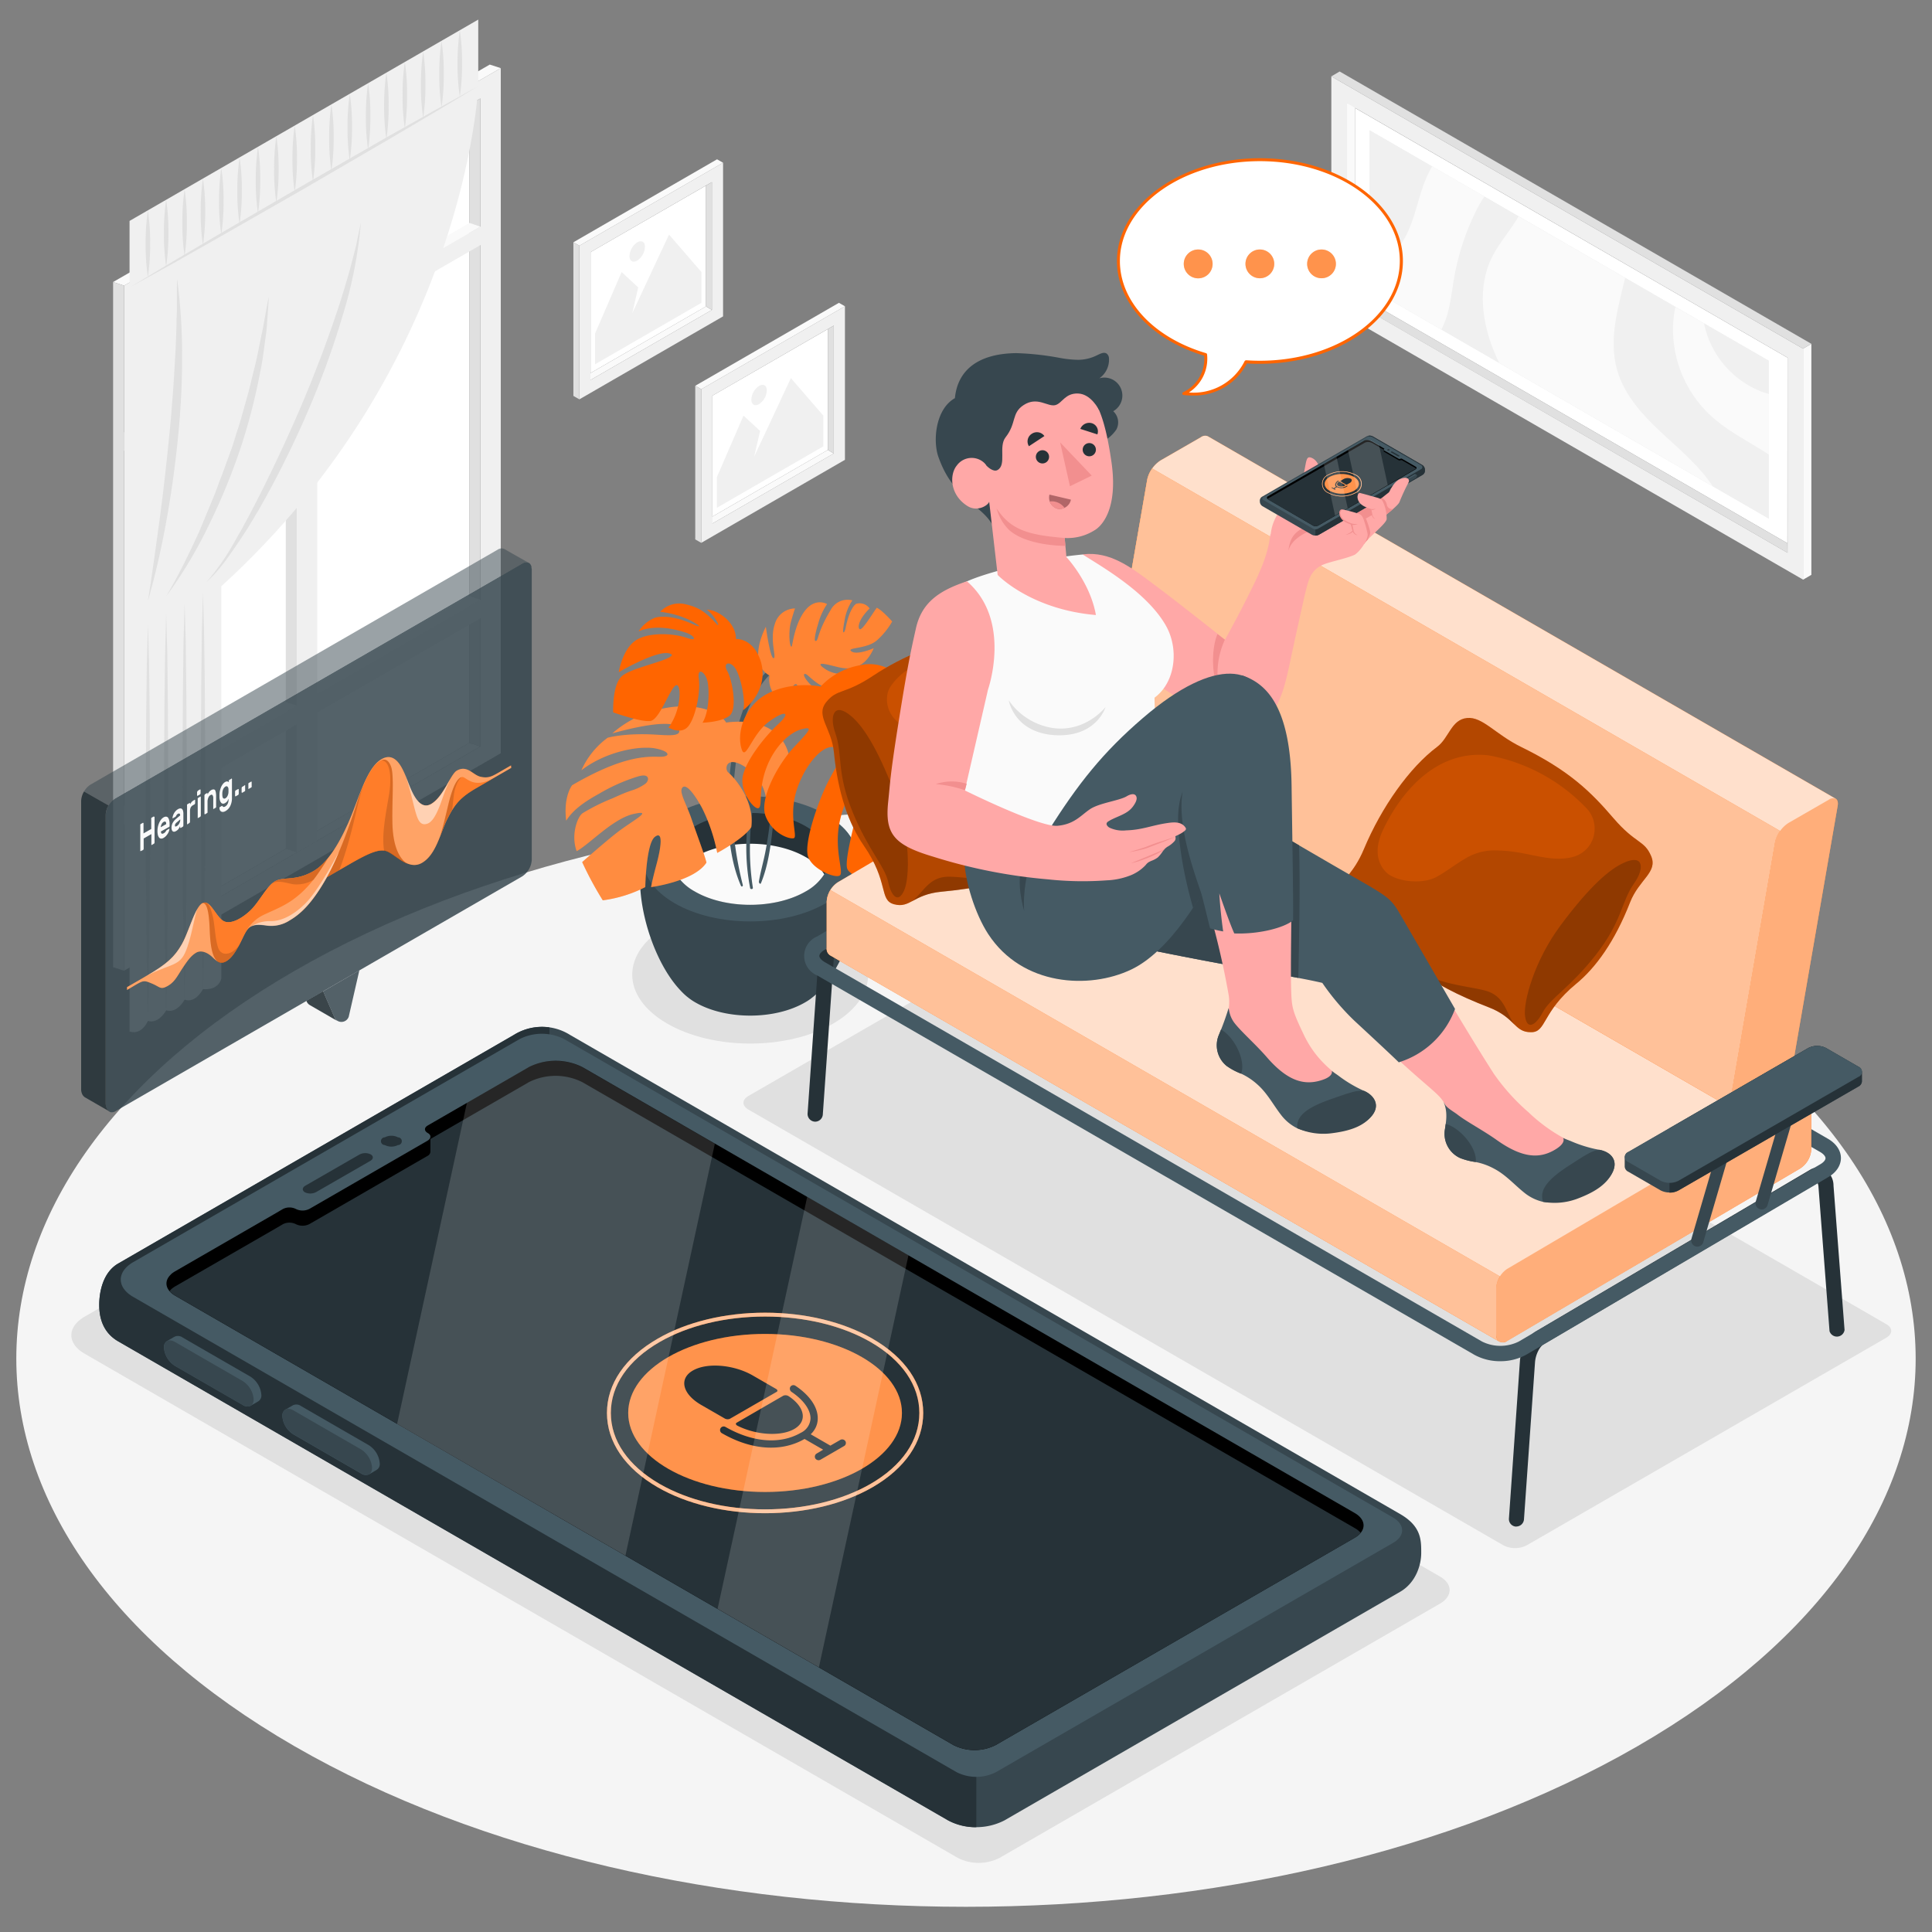 <svg xmlns="http://www.w3.org/2000/svg" viewBox="0 0 500 500"><rect x="0" y="0" width="500" height="500" fill="#808080" stroke="none"/><g id="freepik--Floor--inject-34"><path id="freepik--floor--inject-34" d="M76.22,451.92c-96-55.41-96-145.25,0-200.66s251.58-55.42,347.56,0,96,145.25,0,200.66S172.2,507.33,76.22,451.92Z" style="fill:#f5f5f5"></path></g><g id="freepik--Shadows--inject-34"><path id="freepik--Shadow--inject-34" d="M372.65,408,145.17,276.62a13.59,13.59,0,0,0-12.22,0L21.89,340.76c-4.56,2.63-4.57,6.94,0,9.57l226,130.5a11.94,11.94,0,0,0,10.78,0l114-65.81C376,413.08,376,409.9,372.65,408Z" style="fill:#e0e0e0"></path><path id="freepik--shadow--inject-34" d="M172.56,239.63c-11.92,7-11.92,18.25,0,25.21s31.26,7,43.18,0,11.93-18.25,0-25.21S184.49,232.67,172.56,239.63Z" style="fill:#e0e0e0"></path><path id="freepik--shadow--inject-34" d="M395.11,399.93l93.08-53.74c1.67-1,1.67-2.53,0-3.49L292.74,229.91a6.69,6.69,0,0,0-6,0l-93.08,53.74c-1.67,1-1.67,2.52,0,3.49L389.08,399.93A6.67,6.67,0,0,0,395.11,399.93Z" style="fill:#e0e0e0"></path></g><g id="freepik--Pictures--inject-34"><g id="freepik--Picture--inject-34"><g id="freepik--Frame--inject-34"><polygon points="151.3 97.43 152.83 98.34 184.24 80.21 182.71 79.3 151.3 97.43" style="fill:#fafafa"></polygon><polygon points="182.71 79.3 152.83 96.54 152.83 65.25 182.71 48.02 182.71 79.3" style="fill:#fff"></polygon><path d="M187.13,42.12,149.94,63.59v39.76l37.19-21.47Zm-2.89,38.09L152.83,98.34V65.25l31.41-18.13Z" style="fill:#f0f0f0"></path><polygon points="184.24 80.21 182.71 79.3 182.71 48.02 184.24 47.12 184.24 80.21" style="fill:#e0e0e0"></polygon><polygon points="187.13 42.12 185.57 41.23 148.39 62.7 149.94 63.59 187.13 42.12" style="fill:#fafafa"></polygon><polygon points="148.39 62.7 149.94 63.59 149.94 103.35 148.39 102.46 148.39 62.7" style="fill:#e0e0e0"></polygon></g><g id="freepik--Land--inject-34"><polygon points="181.54 78.36 154 94.27 154 86.31 160.88 70.41 165.17 74.39 163.63 81.05 173.14 60.71 181.54 70.41 181.54 78.36" style="fill:#f0f0f0"></polygon><path d="M164.91,62.73a4.51,4.51,0,0,0-2,3.53c0,1.3.91,1.82,2,1.18a4.49,4.49,0,0,0,2-3.53C167,62.61,166,62.08,164.91,62.73Z" style="fill:#f0f0f0"></path></g></g><g id="freepik--picture--inject-34"><g id="freepik--frame--inject-34"><polygon points="182.84 134.58 184.37 135.49 215.78 117.36 214.25 116.44 182.84 134.58" style="fill:#fafafa"></polygon><polygon points="214.25 116.44 184.37 133.69 184.37 102.4 214.25 85.16 214.25 116.44" style="fill:#fff"></polygon><path d="M218.67,79.26l-37.19,21.47v39.76L218.67,119Zm-2.89,38.09-31.41,18.14V102.4l31.41-18.14Z" style="fill:#f0f0f0"></path><polygon points="215.78 117.36 214.25 116.44 214.25 85.16 215.78 84.27 215.78 117.36" style="fill:#e0e0e0"></polygon><polygon points="218.67 79.26 217.11 78.37 179.93 99.84 181.48 100.73 218.67 79.26" style="fill:#fafafa"></polygon><polygon points="179.93 99.84 181.48 100.73 181.48 140.49 179.93 139.6 179.93 99.84" style="fill:#e0e0e0"></polygon></g><g id="freepik--land--inject-34"><polygon points="213.08 115.51 185.54 131.41 185.54 123.46 192.42 107.56 196.71 111.53 195.17 118.2 204.68 97.86 213.08 107.56 213.08 115.51" style="fill:#f0f0f0"></polygon><path d="M196.45,99.88a4.48,4.48,0,0,0-2,3.52c0,1.3.91,1.83,2,1.18a4.49,4.49,0,0,0,2-3.53C198.49,99.75,197.58,99.23,196.45,99.88Z" style="fill:#f0f0f0"></path></g></g><g id="freepik--picture--inject-34"><g id="freepik--frame--inject-34"><polygon points="350.74 25.51 348.57 26.72 348.57 77.22 350.74 76.02 350.74 25.51" style="fill:#fafafa"></polygon><polygon points="350.74 76.02 350.74 27.98 462.6 92.56 462.58 140.59 350.74 76.02" style="fill:#fff"></polygon><path d="M466.62,150V90.23L344.55,19.76V79.55Zm-118-72.8V26.72l114,65.84v50.5Z" style="fill:#f0f0f0"></path><polygon points="348.57 77.22 350.74 76.02 462.58 140.59 462.6 143.06 348.57 77.22" style="fill:#e0e0e0"></polygon><polygon points="466.62 150.03 468.78 148.77 468.78 88.98 466.62 90.23 466.62 150.03" style="fill:#fafafa"></polygon><polygon points="468.78 88.98 466.62 90.23 344.55 19.76 346.7 18.5 468.78 88.98" style="fill:#e0e0e0"></polygon></g><g id="freepik--land--inject-34"><polygon points="354.45 74.56 354.45 33.72 457.78 93.38 457.78 134.22 354.45 74.56" style="fill:#f0f0f0"></polygon></g><g id="freepik--land--inject-34"><polygon points="354.45 74.56 354.45 33.72 457.78 93.38 457.78 134.22 354.45 74.56" style="fill:#f0f0f0"></polygon></g><path d="M384.16,50.87a32.3,32.3,0,0,0-2.49,4.4,63.54,63.54,0,0,0-5.37,16.79c-.77,4.5-1.14,9.22-3.29,13.21L354.45,74.56V69a16.24,16.24,0,0,0,6.44-3.86c5-5,5.49-12.78,8.3-19.24a28.5,28.5,0,0,1,1.46-2.86Z" style="fill:#fafafa"></path><path d="M420.59,71.91c-1.93,8-4.3,16-2.09,23.82,1.77,6.28,6.32,11.38,11.07,15.85s9.92,8.64,13.55,14.07l.11.16L388,93.93c-.35-.71-.71-1.43-1-2.16-3.5-8-4.77-17.59-.79-25.38C388.07,62.72,391,59.53,393,56Z" style="fill:#fafafa"></path><path d="M441,83.67a24.13,24.13,0,0,0,15.09,17.76c.56.2,1.14.37,1.72.54v15.71c-.75-.5-1.5-1-2.26-1.45-4.43-2.72-9.07-5.2-12.88-8.73A30.44,30.44,0,0,1,433,84.06a28.77,28.77,0,0,1,.59-4.62Z" style="fill:#fafafa"></path></g></g><g id="freepik--Window--inject-34"><g id="freepik--window--inject-34"><g id="freepik--window--inject-34"><g id="freepik--window--inject-34"><g id="freepik--frame--inject-34"><polygon points="34.6 242.41 37.4 243.38 124.31 193.2 121.51 192.23 34.6 242.41" style="fill:#fafafa"></polygon><polygon points="121.51 192.23 37.4 240.79 37.4 75.66 121.51 27.12 121.51 192.23" style="fill:#fff"></polygon><path d="M129.6,17.63,32.11,73.92v177.3l97.49-56.28ZM124.31,193.2,37.4,243.37V75.66l86.91-50.18Z" style="fill:#f0f0f0"></path><polygon points="124.31 193.2 121.51 192.23 121.51 27.12 124.31 25.48 124.31 193.2" style="fill:#e0e0e0"></polygon><polygon points="37.4 202.84 37.4 205.42 124.31 155.25 121.51 154.28 37.4 202.84" style="fill:#fafafa"></polygon><polygon points="37.4 106.25 37.4 108.83 124.31 58.66 121.51 57.69 37.4 106.25" style="fill:#fafafa"></polygon><polygon points="129.6 17.63 126.75 16.71 29.27 72.99 32.11 73.92 129.6 17.63" style="fill:#fafafa"></polygon><polygon points="29.27 72.99 32.11 73.92 32.11 251.22 29.27 250.3 29.27 72.99" style="fill:#e0e0e0"></polygon><polygon points="73.96 54.55 76.81 52.91 76.81 220.63 73.96 219.71 73.96 54.55" style="fill:#e0e0e0"></polygon></g><polygon points="82.1 49.87 76.81 52.91 76.81 220.63 82.1 217.57 82.1 49.87" style="fill:#f0f0f0"></polygon><polygon points="129.6 55.6 129.6 60.39 32.11 116.68 32.11 111.89 129.6 55.6" style="fill:#f0f0f0"></polygon><polygon points="129.6 152.18 129.6 156.97 32.11 213.25 32.11 208.47 129.6 152.18" style="fill:#f0f0f0"></polygon><polygon points="76.81 86.08 73.96 85.14 37.4 106.25 37.4 108.83 76.81 86.08" style="fill:#fafafa"></polygon><polygon points="76.81 182.64 73.96 181.7 37.4 202.81 37.4 205.4 76.81 182.64" style="fill:#fafafa"></polygon></g></g><g id="freepik--Curtains--inject-34"><path d="M123.77,5.07V22.29s-3,71.63-66.49,129.43V253.24s-.6,3.15-4.75,2.74c0,0-1.81,3.72-4.75,2.75,0,0-2,3.65-4.75,2.74,0,0-2,3.63-4.75,2.74,0,0-1.55,3.79-4.75,2.74V57.17Z" style="fill:#f0f0f0"></path><path d="M52.53,256c-.24-9.13-.36-18.28-.45-27.43l-.14-23.8.14-27.5.16-13.77.29-10.11.28,10L53,177.13l.13,27.48L53,228.44C52.88,237.62,52.77,246.79,52.53,256Z" style="fill:#e0e0e0"></path><path d="M47.78,258.73c-.24-9.14-.36-18.29-.45-27.44l-.14-23.8.14-27.5.16-13.77.29-10.1.29,10,.16,13.73.13,27.47-.13,23.83C48.13,240.36,48,249.53,47.78,258.73Z" style="fill:#e0e0e0"></path><path d="M43,261.47c-.24-9.13-.35-18.28-.45-27.43l-.13-23.8.13-27.51L42.74,169,43,158.86l.29,10,.16,13.73.13,27.47-.13,23.83C43.38,243.1,43.27,252.28,43,261.47Z" style="fill:#e0e0e0"></path><path d="M38.28,264.21c-.24-9.13-.35-18.28-.45-27.43L37.7,213l.13-27.51L38,171.71l.29-10.11.29,10,.16,13.72.13,27.47-.13,23.84C38.63,245.84,38.52,255,38.28,264.21Z" style="fill:#e0e0e0"></path><path d="M123.77,22.29c-7.4,4.49-14.87,8.91-22.34,13.3L78.94,48.7,56.32,61.64,45,68.06,33.53,74.39,44.67,67.7l11.2-6.61L78.36,48,101,35C108.55,30.76,116.13,26.49,123.77,22.29Z" style="fill:#e0e0e0"></path><path d="M53.44,150.64a62.79,62.79,0,0,0,7.58-11l1.63-2.84c.54-1,1-1.91,1.54-2.86L65.73,131l1.47-2.88Q73,116.63,78,104.93l2.43-5.85,2.29-5.87c.8-1.95,1.46-3.92,2.18-5.88l1.07-3,1-2.95c1.35-3.93,2.52-7.88,3.64-11.83l1.54-5.94q.59-3,1.25-6a114.06,114.06,0,0,1-4.66,23.87,220.38,220.38,0,0,1-8.52,23.69,256.64,256.64,0,0,1-11.3,23.28l-1.6,2.87-1.69,2.85c-.58.94-1.13,1.89-1.72,2.83L62,139.91C59.47,143.6,57,147.4,53.44,150.64Z" style="fill:#e0e0e0"></path><path d="M43,154.35c1.84-3.14,3.54-6.29,5.09-9.48.78-1.59,1.58-3.18,2.29-4.78l1.12-2.4,1-2.4,1-2.41,1-2.41c.67-1.61,1.34-3.22,1.91-4.84s1.27-3.22,1.81-4.84L60,115.92c.55-1.62,1-3.24,1.55-4.87l.76-2.44.68-2.44,1.37-4.89,1.2-4.89c.42-1.64.82-3.27,1.14-4.91l1-4.9c.72-3.28,1.16-6.55,1.87-9.84-.08,1.63-.18,3.26-.31,4.9s-.19,3.27-.43,4.91c-.47,3.28-.8,6.57-1.52,9.86a153,153,0,0,1-5.11,19.72,162.24,162.24,0,0,1-8,19.46A118,118,0,0,1,43,154.35Z" style="fill:#e0e0e0"></path><path d="M38.28,155.56c1.1-7,2.06-14,3-20.93S43,120.7,43.7,113.76l.51-5.21.41-5.21c.3-3.47.47-6.93.68-10.39s.35-6.93.39-10.38c.21-3.47,0-6.89.15-10.37a149.32,149.32,0,0,1,1.29,20.55c0,6.92-.39,13.88-1.1,20.86s-1.66,14-2.94,21A212.92,212.92,0,0,1,38.28,155.56Z" style="fill:#e0e0e0"></path><path d="M119,7.82a55.16,55.16,0,0,1,.58,8.53A56.9,56.9,0,0,1,119,25a55.3,55.3,0,0,1-.59-8.54A58,58,0,0,1,119,7.82Z" style="fill:#e0e0e0"></path><path d="M114.27,10.56a55.21,55.21,0,0,1,.58,8.54,56.77,56.77,0,0,1-.58,8.68,55.3,55.3,0,0,1-.59-8.54A58,58,0,0,1,114.27,10.56Z" style="fill:#e0e0e0"></path><path d="M109.52,13.3a55.21,55.21,0,0,1,.58,8.54,56.77,56.77,0,0,1-.58,8.68,55.21,55.21,0,0,1-.59-8.54A58.09,58.09,0,0,1,109.52,13.3Z" style="fill:#e0e0e0"></path><path d="M104.77,16a55.21,55.21,0,0,1,.58,8.54,56.77,56.77,0,0,1-.58,8.68,55.21,55.21,0,0,1-.59-8.54A58.09,58.09,0,0,1,104.77,16Z" style="fill:#e0e0e0"></path><path d="M100,18.78a55.29,55.29,0,0,1,.58,8.54A56.68,56.68,0,0,1,100,36a55.17,55.17,0,0,1-.59-8.53A58.13,58.13,0,0,1,100,18.78Z" style="fill:#e0e0e0"></path><path d="M95.27,21.53a54,54,0,0,1,.58,8.53,56.81,56.81,0,0,1-.58,8.69,54.07,54.07,0,0,1-.58-8.54A56.68,56.68,0,0,1,95.27,21.53Z" style="fill:#e0e0e0"></path><path d="M90.52,24.27a54,54,0,0,1,.58,8.54,56.77,56.77,0,0,1-.58,8.68A54,54,0,0,1,89.94,33,56.77,56.77,0,0,1,90.52,24.27Z" style="fill:#e0e0e0"></path><path d="M85.77,27a54,54,0,0,1,.58,8.54,56.77,56.77,0,0,1-.58,8.68,54,54,0,0,1-.58-8.54A56.77,56.77,0,0,1,85.77,27Z" style="fill:#e0e0e0"></path><path d="M81,29.75a54.07,54.07,0,0,1,.58,8.54A56.68,56.68,0,0,1,81,47a54,54,0,0,1-.58-8.53A58.11,58.11,0,0,1,81,29.75Z" style="fill:#e0e0e0"></path><path d="M76.27,32.49A55.3,55.3,0,0,1,76.86,41a58,58,0,0,1-.59,8.68,53.87,53.87,0,0,1-.58-8.53A58.11,58.11,0,0,1,76.27,32.49Z" style="fill:#e0e0e0"></path><path d="M71.52,35.24a55.17,55.17,0,0,1,.59,8.53,58.13,58.13,0,0,1-.59,8.69,54.07,54.07,0,0,1-.58-8.54A58,58,0,0,1,71.52,35.24Z" style="fill:#e0e0e0"></path><path d="M66.77,38a55.21,55.21,0,0,1,.59,8.54,58.09,58.09,0,0,1-.59,8.68,54,54,0,0,1-.58-8.54A58.07,58.07,0,0,1,66.77,38Z" style="fill:#e0e0e0"></path><path d="M62,40.72a55.21,55.21,0,0,1,.59,8.54A58.09,58.09,0,0,1,62,57.94a54,54,0,0,1-.58-8.54A58.07,58.07,0,0,1,62,40.72Z" style="fill:#e0e0e0"></path><path d="M57.27,43.46A55.3,55.3,0,0,1,57.86,52a56.7,56.7,0,0,1-.59,8.68,54,54,0,0,1-.58-8.53A58.11,58.11,0,0,1,57.27,43.46Z" style="fill:#e0e0e0"></path><path d="M52.52,46.21a55.17,55.17,0,0,1,.59,8.53,56.92,56.92,0,0,1-.59,8.69,55.29,55.29,0,0,1-.58-8.54A58,58,0,0,1,52.52,46.21Z" style="fill:#e0e0e0"></path><path d="M47.77,49a55.21,55.21,0,0,1,.59,8.54,56.79,56.79,0,0,1-.59,8.68,55.29,55.29,0,0,1-.58-8.54A58,58,0,0,1,47.77,49Z" style="fill:#e0e0e0"></path><path d="M43,51.69a55.21,55.21,0,0,1,.59,8.54A56.79,56.79,0,0,1,43,68.91a55.21,55.21,0,0,1-.58-8.54A58.07,58.07,0,0,1,43,51.69Z" style="fill:#e0e0e0"></path><path d="M38.27,54.43A55.3,55.3,0,0,1,38.86,63a56.79,56.79,0,0,1-.59,8.68,55.21,55.21,0,0,1-.58-8.54A58.07,58.07,0,0,1,38.27,54.43Z" style="fill:#e0e0e0"></path></g></g></g><g id="freepik--Plant--inject-34"><g id="freepik--plant--inject-34"><g id="freepik--Pot--inject-34"><path d="M212,256.49c9.57-9.87,15.19-34.69,5.85-42.52H170.41c-9.33,7.83-3.72,32.63,5.85,42.51.08.1.17.18.26.28l.33.32c.27.27.56.52.86.78l.23.18c.24.19.47.37.72.55a13,13,0,0,0,1.24.8c7.87,4.6,20.63,4.6,28.5,0h0a13.14,13.14,0,0,0,1.25-.8c.24-.17.45-.35.67-.52l.28-.22q.45-.37.84-.75l.38-.38Z" style="fill:#37474f"></path><path d="M174.53,210.82c-10.83,6.32-10.83,16.58,0,22.9s28.4,6.33,39.24,0,10.83-16.58,0-22.9S185.37,204.49,174.53,210.82Z" style="fill:#455a64"></path><path d="M179.75,213.86c-8,4.64-8,12.18,0,16.82s20.85,4.65,28.81,0,7.95-12.18,0-16.82S187.7,209.21,179.75,213.86Z" style="fill:#263238"></path><path d="M208.56,221.84c-8-4.64-20.86-4.64-28.81,0a13.2,13.2,0,0,0-4.77,4.42,13.2,13.2,0,0,0,4.77,4.42c7.95,4.65,20.85,4.65,28.81,0a13.25,13.25,0,0,0,4.76-4.42A13.25,13.25,0,0,0,208.56,221.84Z" style="fill:#fafafa"></path></g><g id="freepik--Leaves--inject-34"><path d="M208.93,168.65c-3.1,0-6.3,1.61-8.68,3.49a25.31,25.31,0,0,0-7.41,10.21,57.13,57.13,0,0,0-3.55,14.48,88.89,88.89,0,0,0-.85,15.38c.23,5.76,1,11.67,3.3,17,.17.39.58.2.49-.2a94.5,94.5,0,0,1-2.43-14,79.4,79.4,0,0,1,.27-14.38c.91-8.67,2.43-18.33,8.32-25.16a23,23,0,0,1,10.53-6.73C209,168.76,209,168.65,208.93,168.65Z" style="fill:#455a64"></path><path d="M207,184.37c-6.33,4.38-10.1,11.57-12,18.86a57.25,57.25,0,0,0-1.78,13.22,54.59,54.59,0,0,0,.93,13.45c.06.25.75.31.69-.17a65.16,65.16,0,0,1-.69-13.06,68.64,68.64,0,0,1,1.69-12.78,40,40,0,0,1,11.24-19.32S207.14,184.3,207,184.37Z" style="fill:#455a64"></path><path d="M200.16,198.43c0-.21-.22,0-.22.09a139.94,139.94,0,0,1-.78,15q-.43,3.63-1.14,7.22c-.5,2.48-1.2,4.92-1.62,7.41-.05.29.35.86.54.4,1.87-4.5,2.53-9.75,3.08-14.56A68.49,68.49,0,0,0,200.16,198.43Z" style="fill:#455a64"></path><path d="M199.17,174.83c-.88,4.61,4.31,10.27,11,9.4-2.87-2.11-6-5.85-4.62-7s.87,3.51,5.6,6.08c0,0,2.17.28,4.08-2.71-4.79-1.44-8.4-6.51-6.76-6.18.65.13,2.54,2.62,5.46,3.61s5.28.33,7.76-3.75c-2.2.35-5.48.54-7.91-1-1.75-1.11-2.45-2,1-1.15s4.6,1.25,7.27.24,4.07-4.62,4.07-4.62-4.28,1.91-5.77.83,3.89-.54,6.54-2.82a18.93,18.93,0,0,0,4-4.92s-2.64-3-4-3.55c-1.72,2.51-3.79,5.9-4.4,5.54s-.31-2.52,2.56-5.36a3.15,3.15,0,0,0-3.48-1.2s-1.66.85-2.73,6.3c-.23,1.15-1.15,2.42-.26-2a12.8,12.8,0,0,1,2-5.19,4.93,4.93,0,0,0-5.61,2.5c-3.6,5.94-3.09,8.11-3.93,8-.31,0-.28-1.26.72-4.55a17.12,17.12,0,0,1,2.28-5s-3-1.78-5.73,1.74-3.21,9.09-3.42,9.25c-.56.44-.9-3.76-.21-6.33.65-2.39,1.07-3.52,1.07-3.52a5.48,5.48,0,0,0-5.21,4c-1.45,4.14.56,8.84-.34,8.87s-2-8.12-2-8.12S193.14,171.52,199.17,174.83Z" style="fill:#FF6500"></path><path d="M199.17,174.83c-.88,4.61,4.31,10.27,11,9.4-2.87-2.11-6-5.85-4.62-7s.87,3.51,5.6,6.08c0,0,2.17.28,4.08-2.71-4.79-1.44-8.4-6.51-6.76-6.18.65.13,2.54,2.62,5.46,3.61s5.28.33,7.76-3.75c-2.2.35-5.48.54-7.91-1-1.75-1.11-2.45-2,1-1.15s4.6,1.25,7.27.24,4.07-4.62,4.07-4.62-4.28,1.91-5.77.83,3.89-.54,6.54-2.82a18.93,18.93,0,0,0,4-4.92s-2.64-3-4-3.55c-1.72,2.51-3.79,5.9-4.4,5.54s-.31-2.52,2.56-5.36a3.15,3.15,0,0,0-3.48-1.2s-1.66.85-2.73,6.3c-.23,1.15-1.15,2.42-.26-2a12.8,12.8,0,0,1,2-5.19,4.93,4.93,0,0,0-5.61,2.5c-3.6,5.94-3.09,8.11-3.93,8-.31,0-.28-1.26.72-4.55a17.12,17.12,0,0,1,2.28-5s-3-1.78-5.73,1.74-3.21,9.09-3.42,9.25c-.56.44-.9-3.76-.21-6.33.65-2.39,1.07-3.52,1.07-3.52a5.48,5.48,0,0,0-5.21,4c-1.45,4.14.56,8.84-.34,8.87s-2-8.12-2-8.12S193.14,171.52,199.17,174.83Z" style="fill:#fff;opacity:0.2"></path><path d="M187.93,187c-1.85-3.07-9.21-6-19.45-2.84a28.11,28.11,0,0,0-10,5.63c6.72-1.88,15.83-3.69,17.09-1.35s-2.65,1.86-6.21,1.67c-7.72-.43-12.1.82-12.1.82a21,21,0,0,0-6.79,8.41c6.39-4.92,15.05-6.38,19-5.67s4.32,2.25,1.17,2.19-9.33-.38-22.58,7.36c0,0-2.31,2.9-1.53,9.17,1.94-3.12,5.44-5.28,8.55-7a46.9,46.9,0,0,1,10-4.44c.62-.18,1.87-.5,2.4.05s.06,1.42-.44,1.82a12.19,12.19,0,0,1-3.58,1.76c-1.66.54-3.28,1.27-4.88,2a50.9,50.9,0,0,0-7.79,3.87c-1.33.87-3.1,5.62-1.55,9.83,3.34-1.79,9.42-8.48,14.8-9.65s-.47,1.83-4.3,4.8c-3.29,2.55-9.07,7.68-9.07,7.68A87.53,87.53,0,0,0,156,233,33.69,33.69,0,0,0,167,229.58s.2-11.24,2.48-13,1.56,2.91.41,7.17-1.39,5.83-1.39,5.83,11.16-1.45,14.33-6.35c-.55-2.2-2.65-7.71-3.91-11.42-1.34-3.9-3.28-6.9-2.31-8s3.13,1.7,5.09,5.31a45.59,45.59,0,0,1,3.92,11.61s7-3.75,8.82-6.69c.88-7.2-4.86-13.27-5.95-14.11s-.6-4.8,4.62-1.27a11.47,11.47,0,0,1,5.28,9.62s5.22-2.25,6-7.59C205.5,192.12,200,185.44,187.93,187Z" style="fill:#FF6500"></path><path d="M187.93,187c-1.85-3.07-9.21-6-19.45-2.84a28.11,28.11,0,0,0-10,5.63c6.72-1.88,15.83-3.69,17.09-1.35s-2.65,1.86-6.21,1.67c-7.72-.43-12.1.82-12.1.82a21,21,0,0,0-6.79,8.41c6.39-4.92,15.05-6.38,19-5.67s4.32,2.25,1.17,2.19-9.33-.38-22.58,7.36c0,0-2.31,2.9-1.53,9.17,1.94-3.12,5.44-5.28,8.55-7a46.9,46.9,0,0,1,10-4.44c.62-.18,1.87-.5,2.4.05s.06,1.42-.44,1.82a12.19,12.19,0,0,1-3.58,1.76c-1.66.54-3.28,1.27-4.88,2a50.9,50.9,0,0,0-7.79,3.87c-1.33.87-3.1,5.62-1.55,9.83,3.34-1.79,9.42-8.48,14.8-9.65s-.47,1.83-4.3,4.8c-3.29,2.55-9.07,7.68-9.07,7.68A87.53,87.53,0,0,0,156,233,33.69,33.69,0,0,0,167,229.58s.2-11.24,2.48-13,1.56,2.91.41,7.17-1.39,5.83-1.39,5.83,11.16-1.45,14.33-6.35c-.55-2.2-2.65-7.71-3.91-11.42-1.34-3.9-3.28-6.9-2.31-8s3.13,1.7,5.09,5.31a45.59,45.59,0,0,1,3.92,11.61s7-3.75,8.82-6.69c.88-7.2-4.86-13.27-5.95-14.11s-.6-4.8,4.62-1.27a11.47,11.47,0,0,1,5.28,9.62s5.22-2.25,6-7.59C205.5,192.12,200,185.44,187.93,187Z" style="fill:#fff;opacity:0.25"></path><path d="M212.39,177.68c-5.29-1-12.89,0-16.95,4.19S191,191.32,192,194.06s2.63-4,6.83-7.16,6.14-2.79,2.55.52-8.33,9.45-9.14,13.43,2.82,8.59,4,8.31-.07-4.42,2-10.17,6.13-9.45,9.2-10.26,2.26.17-1.91,4.58-9.13,13.49-7.39,17.93,6.09,6,7.27,5.69-1.54-5.94.95-13,7.43-11.91,10-10.28.54,3.53-2.1,8.76-6.21,15.75-5.16,19.19,7.35,5.93,8.32,4.9-1.75-6.91,0-14.33,5-10.23,5.16-7.16-4.4,17.44-3.27,19.92,12.55,6.67,12.55,6.67,6.24-7.27,6.66-9.5S234,210.68,231.1,208s.84-2.79,3.14-1,7.3,8.57,7.61,12c3.13-3.36,6-7.65,3.39-10.58s-10.35-7.92-15-9.72-7.9-6.51-1.75-5.08,16.67,7.49,18.4,11.89c.88-3.86.25-14.78-6.46-16.81s-13.81-1.77-15.89-2.57.68-2.56,5.81-2.66,11.93.46,14.46,3.88c0-4.27-.42-8.56-8.27-8.92s-11.32,2.74-12.52,1.82,5.05-4,9.62-4.07a10.73,10.73,0,0,0-11.12-4A18.08,18.08,0,0,0,212.39,177.68Z" style="fill:#FF6500"></path><path d="M190.45,165.38c.14-4.1-4.55-7.6-7.52-7.59,2.38,1.84,3.69,5,2.49,3.66-2.54-2.76-4.24-4.24-8.2-5.11a6.76,6.76,0,0,0-6.38,2,23.92,23.92,0,0,1,7.89,2.25c1.18.6,4.14,2.51.22.79-6.18-2.71-9.46-1.5-9.46-1.5a9.07,9.07,0,0,0-4.22,3.51c4.75-2,10.25-.3,12.29.36s3.36,2.45,0,1.28-10.15-1.51-13.35.93-4.08,8-4.08,8,11.61-6.81,13.79-4.46c-.61,1.54-10.49,3.25-13,5.51s-2.23,9.35-2.23,9.35,7.32,2.62,9.68,2.22,5.05-8.47,6.54-9.21,1.55,6.34-1.9,10.91c0,0,3.33,2.06,5.22-.45s3.08-8.87,2.62-12.17,1.84-1.64,2.3.92.33,7.71-1.33,10.45c0,0,4.94-.11,7-1.83s.7-9.23-.61-11.53.94-2.74,2.25-.44,2.55,8.14,1.89,10.55c3.86-3,6.27-8,4.32-13.25C194.59,165,190.45,165.38,190.45,165.38Z" style="fill:#FF6500"></path></g></g></g><g id="freepik--Character--inject-34"><g id="freepik--character--inject-34"><g id="freepik--Sofa--inject-34"><path d="M392.46,395.06a2,2,0,0,0,1.94-1.81l2.86-40.67c.15-2.11,1.26-4.11,2.21-4.66l70.91-41.78,0,0a2.65,2.65,0,0,1,.24,1l2.86,37.36a2,2,0,0,0,3.89-.3l-2.86-37.36a5,5,0,0,0-2.35-4.27,3.82,3.82,0,0,0-3.75.19l-70.91,41.79c-2.21,1.27-3.92,4.46-4.15,7.76L390.51,393a1.94,1.94,0,0,0,1.81,2.08Z" style="fill:#263238"></path><path d="M211,290.29a2,2,0,0,0,1.94-1.81l2.86-40.67c.15-2.11,1.26-4.11,2.21-4.66l70.91-41.79h0a2.91,2.91,0,0,1,.23,1L292,239.72a2,2,0,1,0,3.89-.29L293,202.07a4.94,4.94,0,0,0-2.35-4.27,3.82,3.82,0,0,0-3.75.19L216,239.77c-2.21,1.28-3.92,4.47-4.15,7.77L209,288.2a2,2,0,0,0,1.81,2.08Z" style="fill:#263238"></path><path d="M388.35,352.28a13.77,13.77,0,0,1-6.75-1.64l-170.11-98.2a5.46,5.46,0,0,1,0-10.09l78-45.86a14.71,14.71,0,0,1,13.48,0L473.05,294.7c2.15,1.24,3.38,3.07,3.38,5s-1.23,3.8-3.38,5l-78,45.86A13.75,13.75,0,0,1,388.35,352.28ZM296.19,198.83a9.78,9.78,0,0,0-4.75,1.11h0l-78,45.86c-.86.49-1.39,1.1-1.39,1.59s.53,1.1,1.39,1.6l170.11,98.2a10.68,10.68,0,0,0,9.51,0l78-45.86c.85-.49,1.38-1.1,1.38-1.59s-.53-1.1-1.38-1.6l-170.12-98.2A9.8,9.8,0,0,0,296.19,198.83Zm-5.75-.61h0Z" style="fill:#455a64"></path><path d="M253.68,215.6a1.58,1.58,0,0,1-1.56-1.25l-6.47-29.62a1.59,1.59,0,0,1,3.11-.68l6.47,29.62a1.59,1.59,0,0,1-1.21,1.9Z" style="fill:#37474f"></path><path d="M270.32,206a1.59,1.59,0,0,1-1.55-1.25l-6.47-29.62a1.59,1.59,0,0,1,3.11-.68l6.47,29.62a1.6,1.6,0,0,1-1.22,1.9A2,2,0,0,1,270.32,206Z" style="fill:#37474f"></path><path d="M290,166.73a1.61,1.61,0,0,0-1-1.33l-8.34-4.82a5.1,5.1,0,0,0-4.6,0l-46.55,26.88a1.61,1.61,0,0,0-.95,1.33v2.49a1.59,1.59,0,0,0,.95,1.32l8.34,4.82a5.1,5.1,0,0,0,4.6,0L289,170.54a1.6,1.6,0,0,0,1-1.32Z" style="fill:#37474f"></path><path d="M289,165.4l-8.34-4.82a5.1,5.1,0,0,0-4.6,0l-35.91,20.73V198a4.66,4.66,0,0,0,2.3-.55L289,170.54a1.6,1.6,0,0,0,1-1.32v-2.49A1.61,1.61,0,0,0,289,165.4Z" style="fill:#263238"></path><path d="M276.09,160.58l-46.55,26.88a1.61,1.61,0,0,0-.95,1.33,1.59,1.59,0,0,0,.95,1.32l8.34,4.82a5.1,5.1,0,0,0,4.6,0L289,168.05a1.39,1.39,0,0,0,0-2.65l-8.34-4.82A5.1,5.1,0,0,0,276.09,160.58Z" style="fill:#455a64"></path><path d="M467.94,283.54,294.65,183.49a2,2,0,0,0-2,.2l-75.8,44.62a6.35,6.35,0,0,0-2.87,5v12a2,2,0,0,0,.84,1.86L388.07,347.23a2,2,0,0,0,2-.21l75.8-44.62a6.33,6.33,0,0,0,2.88-5v-12A2,2,0,0,0,467.94,283.54Z" style="fill:#FF6500"></path><g style="opacity:0.8"><path d="M467.94,283.54,294.65,183.49a2,2,0,0,0-2,.2l-75.8,44.62a6.35,6.35,0,0,0-2.87,5v12a2,2,0,0,0,.84,1.86L388.07,347.23a2,2,0,0,0,2-.21l75.8-44.62a6.33,6.33,0,0,0,2.88-5v-12A2,2,0,0,0,467.94,283.54Z" style="fill:#fff"></path></g><path d="M388.07,347.22l-173.28-100a2,2,0,0,1-.85-1.86v-12a6,6,0,0,1,1-3l173.28,100a6,6,0,0,0-1,3v12A2,2,0,0,0,388.07,347.22Z" style="fill:#FF6500"></path><g style="opacity:0.6"><path d="M388.07,347.22l-173.28-100a2,2,0,0,1-.85-1.86v-12a6,6,0,0,1,1-3l173.28,100a6,6,0,0,0-1,3v12A2,2,0,0,0,388.07,347.22Z" style="fill:#fff"></path></g><g style="opacity:0.4"><path d="M387.23,345.36v-12a6.38,6.38,0,0,1,2.87-5l75.8-44.62a1.75,1.75,0,0,1,2.88,1.66v12a6.33,6.33,0,0,1-2.88,5L390.1,347a1.75,1.75,0,0,1-2.87-1.66Z" style="fill:#FF6500"></path></g><path d="M475.07,206.7l-162.5-93.81a1.86,1.86,0,0,0-1.8.26l-10.42,6a8,8,0,0,0-3.44,4.93l-11.63,67.13c-.17.94,0,1.59.5,1.86l162.5,93.81a1.83,1.83,0,0,0,1.8-.26l10.43-6a8,8,0,0,0,3.44-4.93l11.63-67.12C475.75,207.62,475.54,207,475.07,206.7Z" style="fill:#FF6500"></path><g style="opacity:0.8"><path d="M475.07,206.7l-162.5-93.81a1.86,1.86,0,0,0-1.8.26l-10.42,6a8,8,0,0,0-3.44,4.93l-11.63,67.13c-.17.94,0,1.59.5,1.86l162.5,93.81a1.83,1.83,0,0,0,1.8-.26l10.43-6a8,8,0,0,0,3.44-4.93l11.63-67.12C475.75,207.62,475.54,207,475.07,206.7Z" style="fill:#fff"></path></g><path d="M447.77,285c-.15,1,0,1.6.51,1.87l-162.5-93.81c-.47-.27-.67-.92-.51-1.86L296.9,124.1a7.33,7.33,0,0,1,1.29-2.85l162.5,93.8a7.29,7.29,0,0,0-1.29,2.86Z" style="fill:#FF6500"></path><g style="opacity:0.6"><path d="M447.77,285c-.15,1,0,1.6.51,1.87l-162.5-93.81c-.47-.27-.67-.92-.51-1.86L296.9,124.1a7.33,7.33,0,0,1,1.29-2.85l162.5,93.8a7.29,7.29,0,0,0-1.29,2.86Z" style="fill:#fff"></path></g><g style="opacity:0.4"><path d="M450.08,286.64l10.43-6a8,8,0,0,0,3.44-4.93l11.63-67.12c.17-.95,0-1.6-.51-1.87a1.83,1.83,0,0,0-1.8.26l-10.42,6a8,8,0,0,0-3.44,4.93L447.78,285c-.17,1,0,1.6.5,1.87A1.83,1.83,0,0,0,450.08,286.64Z" style="fill:#FF6500"></path></g></g><g id="freepik--Cushion--inject-34"><path d="M379.66,185.82c4-.41,7.33,4.22,14,7.49,12.47,6.1,18.08,11.65,23.88,18.41s8,5.63,9.78,9.84-3.13,6-5.47,12c-3.94,10.08-8.84,16.85-13.94,21.05-9,7.42-7.62,12.58-11.72,12.53-4.36,0-4-3.79-10.91-6.45-16.22-6.31-22.88-11.92-30.37-23-2.93-4.33-6.66-4-7.37-8.15-.35-2.1,2.69-3.22,5.44-9.79,4.56-10.91,11.84-21.14,18.95-26.46C375,191,375.57,186.22,379.66,185.82Z" style="fill:#FF6500"></path><path d="M379.66,185.82c4-.41,7.33,4.22,14,7.49,12.47,6.1,18.08,11.65,23.88,18.41s8,5.63,9.78,9.84-3.13,6-5.47,12c-3.94,10.08-8.84,16.85-13.94,21.05-9,7.42-7.62,12.58-11.72,12.53-4.36,0-4-3.79-10.91-6.45-16.22-6.31-22.88-11.92-30.37-23-2.93-4.33-6.66-4-7.37-8.15-.35-2.1,2.69-3.22,5.44-9.79,4.56-10.91,11.84-21.14,18.95-26.46C375,191,375.57,186.22,379.66,185.82Z" style="opacity:0.3"></path><path d="M422.92,228.59c-3.42,4.85-3,9.7-10,18.63-6.77,8.58-11.67,11-13.7,14.83-1.68,3.2-4,4.7-4.53,1s2.39-14.44,9.21-23.6c7.85-10.54,12.86-14.57,16.26-16.12C425.45,220.86,425.62,224.77,422.92,228.59Z" style="opacity:0.2"></path><path d="M368.11,251.93c4.4,3.17,9.8,5.89,17.19,8.77a17.68,17.68,0,0,1,6.65,4.45c-2.25-3.06-2.44-7-6.92-8.58C381.78,255.45,373.84,255,368.11,251.93Zm-20.29-21.41c1.1,3.16,4.43,3.21,7.11,7.17a63.22,63.22,0,0,0,7.91,9.81c-3.33-4.39-3.06-8.94-5.83-11.49C353.67,232.93,350.27,233.63,347.82,230.52Z" style="opacity:0.2"></path><path d="M385.24,195.48a46.43,46.43,0,0,1,25.67,14.05,7.62,7.62,0,0,1,1.75,5.55,7.41,7.41,0,0,1-3.86,6c-2.24,1.27-5.53,1.27-7.87,1-4.95-.63-7.86-1.92-14.26-2a14.67,14.67,0,0,0-6.73,1.7c-3.16,1.76-5.51,3.74-8.28,5.22-3.8,2-10.56,1.11-12.9-1.24-2.51-2.51-3.07-6.28-.83-11C362.92,204.26,372.21,194,385.24,195.48Z" style="fill:#FF6500;opacity:0.3"></path></g><g id="freepik--cushion--inject-34"><path d="M272.88,159.51c-3.75-1.48-8.21,2.07-15.53,3.4-13.66,2.47-24,7.06-31.44,12s-9.23,3.23-12.09,6.8,1.38,6.65,2,13c1.05,10.78,3.92,18.63,7.68,24.06,6.65,9.58,3.92,14.18,7.87,15.25,4.21,1.14,4.93-2.55,12.25-3.25,17.33-1.65,28.71-6,38.94-14.65,4-3.37,7.49-2,9.31-5.84.91-1.91-1.71-3.83-2.57-10.89-1.42-11.74-5.64-23.57-11-30.62C275.92,165.72,276.7,161,272.88,159.51Z" style="fill:#FF6500"></path><path d="M272.88,159.51c-3.75-1.48-8.21,2.07-15.53,3.4-13.66,2.47-24,7.06-31.44,12s-9.23,3.23-12.09,6.8,1.38,6.65,2,13c1.05,10.78,3.92,18.63,7.68,24.06,6.65,9.58,3.92,14.18,7.87,15.25,4.21,1.14,4.93-2.55,12.25-3.25,17.33-1.65,28.71-6,38.94-14.65,4-3.37,7.49-2,9.31-5.84.91-1.91-1.71-3.83-2.57-10.89-1.42-11.74-5.64-23.57-11-30.62C275.92,165.72,276.7,161,272.88,159.51Z" style="opacity:0.3"></path><path d="M216.16,189.66c2,5.61.22,10.15,4.57,20.66,4.18,10.1,8.24,13.75,9.15,18,.75,3.54,2.56,5.6,4.1,2.15s1.63-14.54-2.44-25.2c-4.69-12.29-8.41-17.53-11.26-19.94C215.83,181.54,214.61,185.26,216.16,189.66Z" style="opacity:0.2"></path><path d="M245,226.91c-4.72.27-6,4-9,6.37a17.7,17.7,0,0,1,7.61-2.48c7.89-.75,13.84-1.91,18.94-3.76C256.22,228.39,248.44,226.71,245,226.91ZM281,214c-3.37,1.7-4.34,6.15-8.74,9.47a63,63,0,0,0,10.28-7.29c3.65-3.08,6.88-2.22,8.79-5C288.15,213.51,285.07,211.92,281,214Z" style="opacity:0.2"></path><path d="M264.88,167.28c-9.67-.88-22.16,1.09-30.48,6.37-1.59,1.1-4.34,3.79-4.69,5.81a7.44,7.44,0,0,0,2.07,6.87c1.81,1.83,5,2.72,7.31,3.07,4.93.74,9.65-.5,16.14.72a19.53,19.53,0,0,1,7.6,3.91c2.56,2.55,4.28,5.1,6.54,7.27,3.11,3,9.86,3.94,12.75,2.32,3.1-1.73,4.66-5.2,3.79-10.36C284,181.81,277.81,169.45,264.88,167.28Z" style="fill:#FF6500;opacity:0.3"></path></g><g id="freepik--character--inject-34"><g id="freepik--Top--inject-34"><path d="M280.2,143.47c7.17-.89,12.64,3.46,18.59,7.89,7.5,5.59,22.92,17.92,22.92,17.92l.46,21c-2.39,0-7.26-3.27-14.63-7.93-6.69-4.22-17.85-11.59-17.85-11.59Z" style="fill:#ffa8a7"></path><path d="M317,165.56a20.77,20.77,0,0,0-1.46,13c-2-3.17-2.12-10.61-.45-14.48Z" style="fill:#f28f8f"></path><path d="M358.28,123c.28-1.51,1.58-5.38,1.17-5.75s-1.63-.65-3.12.37-2.68,3-4.34,5-9.52,5.47-10.42,5.5-.22-2.44,0-4.74-.56-4.2-2.05-4.86-1.39.66-2,3.54-3.53,5.94-5.66,9.07-3.41,5.58-3,10.51l10.18,8s-.54-3.88,5.17-6.35c3.43-1.49,8.76-3.9,8.74-5.62s2-5.15,3.47-7.72A23,23,0,0,0,358.28,123Z" style="fill:#ffa8a7"></path><path d="M346.06,136.32c-4.05-.58-11.53,1.81-12.63,6.26.35-3.11,1.42-5,4.61-6.26A10.53,10.53,0,0,1,346.06,136.32Z" style="fill:#f28f8f"></path><polygon points="348.32 132.79 353.65 136.13 357.93 132.79 354.22 129.6 348.32 132.79" style="fill:#f28f8f"></polygon><g id="freepik--Mobile--inject-34"><path d="M353.56,113l-26.83,15.49a1.21,1.21,0,0,0-.68,1.26,1.45,1.45,0,0,0,.68,1.25l12.79,7.39a2,2,0,0,0,1.81,0l26.83-15.49a1.27,1.27,0,0,0,.61-1.18,1.52,1.52,0,0,0-.61-1.33L355.37,113A1.7,1.7,0,0,0,353.56,113Z" style="fill:#37474f"></path><path d="M354.22,113.56l13.15,7.59-26.94,15.56v1.9a1.87,1.87,0,0,0,.9-.22l26.83-15.49a1.27,1.27,0,0,0,.61-1.18,1.52,1.52,0,0,0-.61-1.33L355.37,113a1.73,1.73,0,0,0-1.15-.24v.8Z" style="fill:#263238"></path><path d="M327,129.43l12.82,7.4a1.39,1.39,0,0,0,1.27,0l26.61-15.37a.59.59,0,0,0,0-1.12l-12.49-7.21a1.57,1.57,0,0,0-1.43,0L327,128.6A.44.44,0,0,0,327,129.43Z" style="fill:#455a64"></path><path d="M360.07,126.25a.77.77,0,0,0-.36.59.22.22,0,0,0,.1.21l.25.15a.26.26,0,0,0,.25,0l2.19-1.26a.77.77,0,0,0,.36-.6.25.25,0,0,0-.09-.2l-.26-.15a.28.28,0,0,0-.26,0Z" style="fill:#455a64"></path><path d="M360.31,126.4l2.19-1.27c.2-.11.36,0,.36.18a.77.77,0,0,1-.36.6l-2.19,1.26c-.19.11-.35,0-.35-.18A.76.76,0,0,1,360.31,126.4Z" style="fill:#37474f"></path><path d="M363.89,124a.77.77,0,0,0-.36.6.21.21,0,0,0,.1.2l.25.15a.28.28,0,0,0,.26,0l2.19-1.26a.79.79,0,0,0,.35-.59.23.23,0,0,0-.09-.21l-.26-.15a.26.26,0,0,0-.25,0Z" style="fill:#455a64"></path><path d="M364.14,124.19l2.19-1.26c.19-.12.35,0,.35.18a.79.79,0,0,1-.35.59L364.14,125c-.2.11-.36,0-.36-.18A.76.76,0,0,1,364.14,124.19Z" style="fill:#37474f"></path><path d="M353.16,114l-25,14.42a.42.42,0,0,0,0,.79L339.8,136a1.5,1.5,0,0,0,1.37,0l25.15-14.52c.3-.18.36-.44.17-.65l-.05,0-.12-.09-3.27-1.89-.21-.12a.47.47,0,0,0-.43,0,.46.46,0,0,1-.44,0l-3.8-2.19c-.12-.08-.13-.19,0-.26s.12-.16,0-.23h0l-3.2-1.85-.07,0A2,2,0,0,0,353.16,114Z"></path><path d="M362.41,119.12a.47.47,0,0,1,.43,0l.21.12,3.27,1.89a.34.34,0,0,1,.12.09l.05,0v0a.45.45,0,0,1-.18.15L341.17,136a1.5,1.5,0,0,1-1.37,0l-11.61-6.7a1,1,0,0,1-.18-.15.71.71,0,0,1,.18-.16l25-14.41a2,2,0,0,1,1.73,0l.07,0,3.11,1.8v.41a.14.14,0,0,0,.1.13l3.8,2.2A.49.49,0,0,0,362.41,119.12Z" style="fill:#263238"></path><path d="M362.11,117.88l-1.74-1a.44.44,0,0,0-.37,0c-.09.06-.09.15,0,.21l1.75,1a.41.41,0,0,0,.36,0C362.22,118,362.22,117.94,362.11,117.88Z" style="fill:#263238"></path><path d="M359.55,116.31a.47.47,0,0,0-.43,0,.13.13,0,0,0,0,.25.54.54,0,0,0,.43,0A.14.14,0,0,0,359.55,116.31Z" style="fill:#263238"></path></g><path d="M343.78,127.62a2.58,2.58,0,0,1,0-4.8,7.61,7.61,0,0,1,7,0,2.58,2.58,0,0,1,0,4.8,7.61,7.61,0,0,1-7,0Zm.07-4.69a2.45,2.45,0,0,0,0,4.58,7.4,7.4,0,0,0,6.81,0,2.45,2.45,0,0,0,0-4.58,7.4,7.4,0,0,0-6.81,0Z" style="fill:#FF6500"></path><g style="opacity:0.6"><path d="M343.78,127.62a2.58,2.58,0,0,1,0-4.8,7.61,7.61,0,0,1,7,0,2.58,2.58,0,0,1,0,4.8,7.61,7.61,0,0,1-7,0Zm.07-4.69a2.45,2.45,0,0,0,0,4.58,7.4,7.4,0,0,0,6.81,0,2.45,2.45,0,0,0,0-4.58,7.4,7.4,0,0,0-6.81,0Z" style="fill:#fff"></path></g><path d="M344.13,123.41c-1.73,1-1.73,2.62,0,3.62a7,7,0,0,0,6.25,0c1.73-1,1.73-2.62,0-3.62A7,7,0,0,0,344.13,123.41Z" style="fill:#FF6500"></path><g style="opacity:0.3"><path d="M344.13,123.41c-1.73,1-1.73,2.62,0,3.62a7,7,0,0,0,6.25,0c1.73-1,1.73-2.62,0-3.62A7,7,0,0,0,344.13,123.41Z" style="fill:#fff"></path></g><path d="M349.31,125l-.75.44a.18.18,0,0,1-.16,0l-1.52-.88s0-.06,0-.09l.74-.43a2.16,2.16,0,0,1,1.94-.16.45.45,0,0,1,.26.52A1,1,0,0,1,349.31,125Z" style="fill:#263238"></path><path d="M348.14,125.64a2.16,2.16,0,0,1-1.83.1c-.43-.25-.34-.71.18-1.06a.23.23,0,0,1,.18,0l1.51.88S348.2,125.61,348.14,125.64Z" style="fill:#263238"></path><path d="M346,126.06a2.63,2.63,0,0,0,2.66-.19.12.12,0,0,0,.05-.16.13.13,0,0,0-.16,0,2.42,2.42,0,0,1-2.44.19.52.52,0,0,1-.31-.45,1.14,1.14,0,0,1,.62-.87.14.14,0,0,0,0-.17.12.12,0,0,0-.16,0,1.37,1.37,0,0,0-.73,1.08.74.74,0,0,0,.1.32.52.52,0,0,0,.13.17l-.63.37-.33-.19a.12.12,0,0,0-.16,0,.13.13,0,0,0,0,.12l0,0,.77.45a.12.12,0,0,0,.16,0,.13.13,0,0,0,0-.16l-.21-.12.61-.35Z" style="fill:#263238"></path><g style="opacity:0.15"><polygon points="342.62 120.13 345.89 118.24 348.79 131.55 345.52 133.44 342.62 120.13" style="fill:#fff"></polygon><path d="M351.77,129.83l-2.9-13.31,4.29-2.48a2,2,0,0,1,1.73,0l.07,0,1.93,1.11,2.25,10.38Z" style="fill:#fff"></path></g><path d="M358.17,133.67c1.49-1.18,3.72-3,4-3.72a52.57,52.57,0,0,1,2.31-5c.47-.76-.11-1.81-2.06-1s-2.63,3.23-3.07,3.55-3,2.39-3,2.39Z" style="fill:#ffa8a7"></path><path d="M358.17,133.67c.74-.59,1.67-1.33,2.45-2a1.32,1.32,0,0,1-1.7-1,2.58,2.58,0,0,0-1.26-1.83l-1.34,1.07Z" style="fill:#f28f8f"></path><path d="M358,130.07c-.54-1.13-.67-1-3.4-1.78-1.24-.34-1.6-.45-2.6-.7-.4-.11-.88.62-.59,1.62.44,1.54,2.15,2.14,3.48,2.53.15.86.3,1.49.3,1.49l-2.81,1.6.59,6c1.34-1.89,5.58-5.11,5.9-6.43A10.33,10.33,0,0,0,358,130.07Z" style="fill:#ffa8a7"></path><path d="M354.59,137.53a22.08,22.08,0,0,0-1.09-3.33l-1.11.63.59,6a12.15,12.15,0,0,1,1-1.17h0C354.45,138.56,354.71,138.18,354.59,137.53Z" style="fill:#f28f8f"></path><path d="M354.9,131.74a3.72,3.72,0,0,0,1.16-.07,2.38,2.38,0,0,1-1.12.32Z" style="fill:#f28f8f"></path><path d="M355.2,133.23a1.6,1.6,0,0,0,.67,1.05c-.49,0-.86-.94-.86-.94Z" style="fill:#f28f8f"></path><path d="M352.78,134.11a2,2,0,0,0-1.19-1.17c-1.36-.42-2.3-.69-3.92-1.05-1.17-.17-1.17,1.55-.14,2.57a7.37,7.37,0,0,0,2.27,1.2l.43,1.82s-4.8.22-6.12.49c-2.82.56-6.47,4.06-5.17,11.63a6.41,6.41,0,0,1,3.56-3.5c2-.81,6.08-1.57,8.13-2.55,1.5-1,3.49-4,3.31-5.33A24.84,24.84,0,0,0,352.78,134.11Z" style="fill:#ffa8a7"></path><path d="M347.67,131.89a.74.74,0,0,0-.64.25,1,1,0,0,0-.15.65,2.25,2.25,0,0,0,.53,1.28,3.14,3.14,0,0,0,1.11.85,13,13,0,0,0,1.33.58l.1,0,0,.09c.14.61.27,1.22.38,1.83l0,.08-.05,0a3.42,3.42,0,0,1-1,.63,4.14,4.14,0,0,1-1.1.28,4.67,4.67,0,0,0,1-.43,3.54,3.54,0,0,0,.86-.65l0,.11q-.25-.9-.48-1.8l.12.12a8.92,8.92,0,0,1-1.39-.59,3.33,3.33,0,0,1-1.2-1,2.56,2.56,0,0,1-.47-1.46,1,1,0,0,1,.27-.73A.72.72,0,0,1,347.67,131.89Z" style="fill:#f28f8f"></path><path d="M350,135.53a4.75,4.75,0,0,0,1.4.06,2.67,2.67,0,0,1-1.7.21Z" style="fill:#f28f8f"></path><path d="M350.37,137.53a1.48,1.48,0,0,0,1,.95,1.28,1.28,0,0,1-1.27-1Z" style="fill:#f28f8f"></path><path d="M328.79,138.19c-.75,6.19-3,10.58-7.39,19.2-1.6,3.12-4.36,8.17-4.36,8.17-3.69,11.27,2.69,24.55,5.13,24.75,1.91.16,4.42-1.33,6.52-4.69,3.92-6.26,4.16-9.89,6.41-20.05,2.39-10.74,2.94-13.71,3.84-16Z" style="fill:#ffa8a7"></path><path d="M307.29,202s-.24,11.11-18.41,17.15c-19.34,6.43-39.32,3.75-39.32,3.75-4.53-41-4.44-59-.24-72,2.46-1.27,7.53-3,16.26-5a109.74,109.74,0,0,1,14.62-2.4c5.35,3.4,16.6,9.83,21.48,18.32,3.47,6,2.61,14.69-2.89,18.74.06,3.84.33,8.54.24,12.21A89.32,89.32,0,0,0,307.29,202Z" style="fill:#fafafa"></path><path d="M286.11,183s-5.07,6.52-13.5,5.43a17,17,0,0,1-11.54-7.17s1.35,8.32,11.89,9C283.8,190.88,286.11,183,286.11,183Z" style="fill:#e0e0e0"></path><g id="freepik--Head--inject-34"><path d="M257.46,137c-1.38-3.07-3.64-4.71-5.3-6.16-4.11-3.59-7-6.17-9.3-12.58-1.47-4.15-.79-12.37,4.27-15.22.72-7.53,6.37-11.55,15.89-11.65a72.39,72.39,0,0,1,11.06,1.2,28.67,28.67,0,0,0,4.95.53,11,11,0,0,0,4.82-1.15c.82-.38,1.78-.94,2.51-.49A1.58,1.58,0,0,1,287,92.7a5.86,5.86,0,0,1-2.5,5.21,4.65,4.65,0,0,1,3.6,8.51,3.91,3.91,0,0,1,.82,4.73,9.26,9.26,0,0,1-3.81,3.25c-4.6,2.66-8.42,6.43-12.42,9.86C268.86,127.53,257.45,136.76,257.46,137Z" style="fill:#37474f"></path><path d="M277.16,99.43c4.66,1.69,8.09,3.36,10.5,20.24,1.71,12-2.47,16.51-4.49,17.62a13.05,13.05,0,0,1-7.63,1.94l.45,4.94s6.15,6.53,7.63,15c-16.94-1.44-25.43-10.38-25.43-10.38L256,129.83c-.19.87-3,2.8-5.65,1.11-4.53-2.87-4.68-8.09-2.72-10.48a4.75,4.75,0,0,1,7.81.19S253,109.3,259.59,103.8C267.3,97.34,271.69,97.45,277.16,99.43Z" style="fill:#ffa8a7"></path><path d="M271.6,128a3,3,0,0,0,2.08,3.66,3,3,0,0,0,3.48-2.35Z" style="fill:#b16668"></path><path d="M273.68,131.67a2.83,2.83,0,0,1-2-1.9,4.13,4.13,0,0,1,3.83,1.67A2.74,2.74,0,0,1,273.68,131.67Z" style="fill:#f28f8f"></path><polygon points="274.36 114.49 276.9 125.84 282.54 123.08 274.36 114.49" style="fill:#f28f8f"></polygon><path d="M275.54,139.23c-9.84-.8-14-2.23-17.62-7.65a12.45,12.45,0,0,0,3.16,5.51c4.71,4.3,14.65,4.18,14.65,4.18Z" style="fill:#f28f8f"></path><path d="M270.29,112.85l-4,2.63a2.32,2.32,0,0,1,.73-3.21A2.37,2.37,0,0,1,270.29,112.85Z" style="fill:#263238"></path><path d="M284,112.42,279.59,111a2.46,2.46,0,0,1,3.05-1.45A2.21,2.21,0,0,1,284,112.42Z" style="fill:#263238"></path><path d="M280.2,116.32a1.71,1.71,0,1,0,1.77-1.65A1.71,1.71,0,0,0,280.2,116.32Z" style="fill:#263238"></path><path d="M268.08,118.17a1.71,1.71,0,1,0,1.77-1.65A1.71,1.71,0,0,0,268.08,118.17Z" style="fill:#263238"></path><path d="M273.14,104.84c-2,.54-4.64-2.36-8.24,0-3.19,2.09-1.77,4.66-4.65,8.32-1.93,2.44.36,7.17-2.12,8.5-1.1.6-2.68-1-2.68-1s-2.31-2.84-2.14-9.93,9.82-12.85,16.94-13.89,13.86,2.93,14.17,9.26c0,0-2-4.13-5.4-4.26S274.92,104.35,273.14,104.84Z" style="fill:#37474f"></path></g></g><g id="freepik--Bottom--inject-34"><path d="M386.59,277.87c-4.72-7.39-8.73-14.08-16.15-26.49l-16.77,14.79c10.37,10.81,17.26,15.68,19.18,18,2.28,2.75,2,4.63,1.47,8a7,7,0,0,0,4,7.4c3.09,1.35,6.25.81,8.64,2.49s5.3,4.1,7.89,6.16c3,2.39,7.88,2.85,12.6,1.32,5.21-1.68,8.47-3.52,9.88-6.5s-1.21-4.12-4-4.73a25.61,25.61,0,0,1-7.19-3l-1.58-.84a42.73,42.73,0,0,1-9-6.63A54,54,0,0,1,386.59,277.87Z" style="fill:#ffa8a7"></path><path d="M407.52,310c5.14-1.91,8.42-3.67,9.84-6.65s-.41-5.11-3.21-5.73a33.93,33.93,0,0,1-7.57-2.28c-.52-.23-1.48-.54-2.07-.85h0s.91,1.13-1.71,2.82c-4.07,2.6-8.57,2.61-15.45-2.28-3.59-2.55-7.76-4.71-10.17-6.59-.89-.7-2.79-1.7-3.27-2.73l-.34-.57c1.15,2.52.7,5.1.37,7.16a6.89,6.89,0,0,0,3.88,7.38,17,17,0,0,0,4.12,1.06,16.77,16.77,0,0,1,4.8,1.75c3,1.59,5.17,4.12,7.75,6.18a11.91,11.91,0,0,0,4.85,2.37A15.29,15.29,0,0,0,407.52,310Z" style="fill:#455a64"></path><path d="M414.15,297.61l-.25-.05c-1.94.21-3.74,1.45-7.79,4.06-6.11,3.94-7.67,6.57-6.77,9.41a16.77,16.77,0,0,0,8.68-.73c5.14-1.91,7.92-4,9.34-7S417,298.23,414.15,297.61Z" style="fill:#37474f"></path><path d="M374.15,290.87c-.08.41-.13,1-.21,1.42a6.89,6.89,0,0,0,3.88,7.38,17,17,0,0,0,4.12,1.06C382.28,297,377.86,291.86,374.15,290.87Z" style="fill:#37474f"></path><path d="M271.23,215.1c4.2,18.62,12.64,28,28.68,31.21,22.26,4.47,35.29,6.41,42.3,8.06a62.25,62.25,0,0,0,8.33,9.82C361.46,274.3,362,274.93,362,274.93a22.64,22.64,0,0,0,14.56-13.82s-2-3.46-13.68-23.61c-3.34-5.77-2.92-4.92-18.16-13.77-12.7-7.38-34.11-19.86-34.11-19.86Z" style="fill:#455a64"></path><path d="M271.23,215.1c4.2,18.62,12.64,28,28.68,31.21,16.87,3.39,28.43,5.32,36.1,6.78.12-6.8.55-23.46.19-34.32-.54-.3-1.18-.69-1.73-1l-23.86-13.9Z" style="fill:#37474f"></path><path d="M334.2,257.42c-.31-6.84.17-22.2,0-32.7l-24,2.19A211,211,0,0,1,318,257.63c.52,3.53-.78,7-2.08,10.1a7,7,0,0,0,2.1,8.14c2.67,2,5.88,2.25,7.81,4.45s4.18,5.23,6.21,7.84c2.34,3,7,4.64,11.93,4.27,5.46-.41,9.06-1.43,11.14-4s-.21-4.29-2.79-5.55a25.34,25.34,0,0,1-6.22-4.54c-2.28-2-5.87-4.7-8.64-10.48S334.36,260.9,334.2,257.42Z" style="fill:#ffa8a7"></path><path d="M343.92,292.9c5.44-.64,9-1.58,11.12-4.14s.81-5.06-1.76-6.32a34,34,0,0,1-6.82-4c-.45-.35-1.31-.87-1.81-1.32h0s.62,1.32-2.33,2.33c-4.56,1.57-8.94.53-14.47-5.85-2.89-3.33-6.44-6.41-8.33-8.8a7.34,7.34,0,0,1-1.39-3.07l-.17-.84a68.57,68.57,0,0,1-2.5,6.9,6.88,6.88,0,0,0,2,8.08,16.73,16.73,0,0,0,3.76,2,17,17,0,0,1,4.24,2.83c2.54,2.26,4.05,5.23,6.08,7.84a11.77,11.77,0,0,0,4.15,3.44A15.3,15.3,0,0,0,343.92,292.9Z" style="fill:#455a64"></path><path d="M353.28,282.44l-.23-.11c-1.94-.25-4,.53-8.53,2.11-6.87,2.39-9,4.57-8.8,7.54a16.63,16.63,0,0,0,8.61,1.34c5.44-.64,8.63-2,10.71-4.56S355.85,283.7,353.28,282.44Z" style="fill:#37474f"></path><path d="M316,266.45c-.18.39-.36.9-.54,1.34a6.88,6.88,0,0,0,2,8.08,16.73,16.73,0,0,0,3.76,2C322.46,274.3,319.36,268.29,316,266.45Z" style="fill:#37474f"></path><path d="M255.77,241.77c8.79,13.41,26.09,14.35,37,9.14,19.39-9.24,36.38-56.35,35-67.41s-12.85-14.13-32,2.33c-10.3,8.84-16.79,17-24.5,29.27-2.85,1.83-8.68,5.75-21.67,7.79C249.74,227.93,252.29,236.46,255.77,241.77Z" style="fill:#455a64"></path><path d="M271.23,215.1l-3,1.31c-4,5.09-5.64,10.53-3.17,19.4C264.64,231.61,265.76,220.22,271.23,215.1Z" style="fill:#37474f"></path><path d="M321.51,174.8c5.87,2,12.47,7.49,12.75,28.56.21,15.14.46,29.18.39,34.82-2.22,1.86-8.63,3.64-15.22,3.39-1.26-2.76-3.87-10.36-3.87-10.36.2,3.75.75,8.24,1,9.84a24.41,24.41,0,0,1-3.39-.81c-.53-2-.81-3.35-2.19-8.77-.66-2.62-1-5.85-1.51-8.95-2.12-12-3.5-22.66-.79-31.39C311.82,181.08,321.51,174.8,321.51,174.8Z" style="fill:#455a64"></path><path d="M306.06,204.89c-1.52,3.94-1.58,8.85-.06,18.18A115.36,115.36,0,0,0,308.78,235c.78-1.18,1.46-2.24,2.21-3.49C309.59,227.15,304.51,214.07,306.06,204.89Z" style="fill:#37474f"></path></g><g id="freepik--Arm--inject-34"><path d="M292.38,209.62a6,6,0,0,0,.83-.9c.47-.64,1.24-1.8.85-2.63-.45-1-1.82-.42-2.49,0-2,1.15-7.13,1.72-9.53,3.36s-4,3.85-8.34,4.26c-4.64.44-24-9.15-24-9.15l6-26.12s6.29-17.86-5.46-28c-7.4,2.45-11.75,5.63-13.21,12.22-1.39,6.22-2.23,10-4.7,25.61-2,12.73-1.93,14.17-2.46,19.15-.89,8.3,1.33,11.21,11.58,14.27a137.52,137.52,0,0,0,29.71,5.88,84.23,84.23,0,0,0,15.29.26,18.67,18.67,0,0,0,5.65-1.11,10.89,10.89,0,0,0,4.4-2.85,3.37,3.37,0,0,1,.68-.68,6.9,6.9,0,0,1,.86-.43,6.18,6.18,0,0,0,1.6-.86,8.81,8.81,0,0,0,1.22-1.49,8.88,8.88,0,0,1,.55-.7,5.63,5.63,0,0,1,.72-.57,6.83,6.83,0,0,0,1.87-1.5,1.24,1.24,0,0,0,.15-1.21s.94-.44,1.25-.61a6.81,6.81,0,0,0,1.23-.83.7.7,0,0,0,.3-.48.63.63,0,0,0-.12-.32c-1-1.54-2.87-1.44-4.47-1.22-4.17.58-6.66,1.81-10.89,1.93a8,8,0,0,1-4.31-.7,1.71,1.71,0,0,1-.69-.67c-.27-.62.27-.9.75-1.17l.11-.07C289,211.37,291,210.83,292.38,209.62Z" style="fill:#ffa8a7"></path><path d="M249.74,204.52a30.6,30.6,0,0,0-7.56-1.59,12.77,12.77,0,0,1,8-.09Z" style="fill:#f28f8f"></path><path d="M304.08,216.57c-.94.48-1.92.87-2.89,1.25s-2,.74-2.94,1.12c-.48.18-1,.39-1.47.56s-1,.31-1.53.43c-1,.25-2.05.47-3.09.62l1.51-.46q.75-.21,1.5-.45c.5-.17,1-.32,1.48-.5s1-.38,1.46-.57c1-.37,2-.71,3-1Z" style="fill:#f28f8f"></path><path d="M301.58,219.64a12.28,12.28,0,0,1-2.07,1.28c-.72.37-1.46.7-2.2,1s-1.51.59-2.28.84a16.84,16.84,0,0,1-2.34.64l2.24-.92,2.23-.92,2.22-.93C300.12,220.32,300.86,220,301.58,219.64Z" style="fill:#f28f8f"></path></g></g><path d="M439.28,322.63a1.74,1.74,0,0,1-.45-.06,1.61,1.61,0,0,1-1.08-2l6.47-22.15a1.59,1.59,0,0,1,3.06.9l-6.47,22.14A1.59,1.59,0,0,1,439.28,322.63Z" style="fill:#37474f"></path><path d="M455.93,313a1.41,1.41,0,0,1-.45-.07,1.59,1.59,0,0,1-1.08-2l6.47-22.15a1.59,1.59,0,0,1,3.06.9l-6.47,22.14A1.6,1.6,0,0,1,455.93,313Z" style="fill:#37474f"></path><path d="M481.86,277.37a1.59,1.59,0,0,0-.95-1.32l-8.34-4.82a5.1,5.1,0,0,0-4.6,0l-46.55,26.88a1.59,1.59,0,0,0-.95,1.33v2.49a1.59,1.59,0,0,0,.95,1.32l8.34,4.82a5.1,5.1,0,0,0,4.6,0l46.55-26.88a1.59,1.59,0,0,0,.95-1.33Z" style="fill:#37474f"></path><path d="M480.91,276.05l-8.34-4.82a5.1,5.1,0,0,0-4.6,0L432.06,292v16.66a4.66,4.66,0,0,0,2.3-.55l46.55-26.88a1.59,1.59,0,0,0,.95-1.33v-2.49A1.59,1.59,0,0,0,480.91,276.05Z" style="fill:#263238"></path><path d="M468,271.23l-46.55,26.88a1.4,1.4,0,0,0,0,2.65l8.34,4.82a5.1,5.1,0,0,0,4.6,0l46.55-26.88a1.4,1.4,0,0,0,0-2.65l-8.34-4.82A5.1,5.1,0,0,0,468,271.23Z" style="fill:#455a64"></path></g></g><g id="freepik--speech-bubble-2--inject-34"><g id="freepik--speech-bubble--inject-34"><path d="M289.45,67.55c0-14.48,16.39-26.22,36.6-26.22s36.6,11.74,36.6,26.22-16.38,26.22-36.6,26.22c-1.22,0-2.42,0-3.6-.13-4,7.52-10.8,8.81-16.09,8.21A9.9,9.9,0,0,0,312,91.77C298.77,87.82,289.45,78.47,289.45,67.55Z" style="fill:#fff"></path><path d="M306.32,102.23a.37.37,0,0,1-.33-.32.38.38,0,0,1,.22-.41,9.55,9.55,0,0,0,5.44-9.44c-13.73-4.17-22.58-13.77-22.58-24.51,0-14.67,16.59-26.6,37-26.6s37,11.93,37,26.6-16.59,26.6-37,26.6c-1.11,0-2.24,0-3.38-.11a15.31,15.31,0,0,1-14.08,8.32A21.93,21.93,0,0,1,306.32,102.23Zm16.15-9c1.21.09,2.41.13,3.58.13,20,0,36.22-11.59,36.22-25.84S346,41.71,326.05,41.71,289.83,53.3,289.83,67.55c0,10.46,8.75,19.82,22.29,23.85a.39.39,0,0,1,.27.33,10.41,10.41,0,0,1-4.7,9.84,14.71,14.71,0,0,0,14.42-8.11.4.4,0,0,1,.34-.2Z" style="fill:#FF6500"></path><circle cx="342.01" cy="68.29" r="3.72" style="fill:#FF6500"></circle><path d="M322.33,68.29a3.72,3.72,0,1,0,3.72-3.72A3.72,3.72,0,0,0,322.33,68.29Z" style="fill:#FF6500"></path><path d="M306.36,68.29a3.73,3.73,0,1,0,3.73-3.72A3.73,3.73,0,0,0,306.36,68.29Z" style="fill:#FF6500"></path><g style="opacity:0.3"><circle cx="342.01" cy="68.29" r="3.72" style="fill:#fff"></circle><path d="M322.33,68.29a3.72,3.72,0,1,0,3.72-3.72A3.72,3.72,0,0,0,322.33,68.29Z" style="fill:#fff"></path><path d="M306.36,68.29a3.73,3.73,0,1,0,3.73-3.72A3.73,3.73,0,0,0,306.36,68.29Z" style="fill:#fff"></path></g></g></g><g id="freepik--Device--inject-34"><g id="freepik--device--inject-34"><g id="freepik--mobile--inject-34"><path d="M147.52,267.83l214.83,124c5.53,3.19,5.46,6.81,5.46,10.06s-1.46,7.76-5.46,10.07L259.91,471.14a16,16,0,0,1-14.49,0l-214.83-124c-4-2.31-4.91-6.18-4.91-9.43s.91-8.4,4.91-10.71L133,267.83A13.64,13.64,0,0,1,147.52,267.83Z" style="fill:#37474f"></path><path d="M142.22,272.3,36.89,333.12,252.67,457.66v15.22a14.78,14.78,0,0,1-7.25-1.74l-214.83-124c-4-2.31-4.91-6.18-4.91-9.43s.91-8.4,4.91-10.71L133,267.83a13.8,13.8,0,0,1,9.19-1.93v6.4Z" style="fill:#263238"></path><path d="M360.49,392.72,146,268.91a12.74,12.74,0,0,0-11.52,0l-100,57.73c-4.3,2.48-4.3,6.55,0,9l213.09,123a11.28,11.28,0,0,0,10.17,0l102.73-59.31C363.66,397.55,363.66,394.55,360.49,392.72Z" style="fill:#455a64"></path><path d="M95.42,374a6.11,6.11,0,0,1,2.86,4.74,1.77,1.77,0,0,1-.79,1.66c-.34.19-1.64,1-2,1.17a2.12,2.12,0,0,1-2.06-.24l-17.5-10.11a6.11,6.11,0,0,1-2.86-4.73,1.81,1.81,0,0,1,.73-1.63c.35-.22,1.7-1,2.06-1.2a2.08,2.08,0,0,1,2.06.23Z" style="fill:#455a64"></path><path d="M93.43,375.1,75.93,365c-1.58-.91-2.86-.26-2.86,1.45a6.11,6.11,0,0,0,2.86,4.73l17.5,10.11c1.58.91,2.86.27,2.86-1.44A6.11,6.11,0,0,0,93.43,375.1Z" style="fill:#37474f"></path><path d="M64.79,356.26A6.13,6.13,0,0,1,67.64,361a1.77,1.77,0,0,1-.79,1.66l-2,1.17a2.09,2.09,0,0,1-2.06-.24l-17.51-10.1a6.12,6.12,0,0,1-2.85-4.74,1.81,1.81,0,0,1,.72-1.63c.35-.22,1.7-1,2.06-1.2a2.08,2.08,0,0,1,2.06.23Z" style="fill:#455a64"></path><path d="M62.8,357.41,45.29,347.3c-1.58-.91-2.85-.26-2.85,1.45a6.12,6.12,0,0,0,2.85,4.74l17.51,10.1c1.57.91,2.85.27,2.85-1.44A6.13,6.13,0,0,0,62.8,357.41Z" style="fill:#37474f"></path><path d="M150.74,276.17l199.9,115.42c3,1.75,3,4.6,0,6.35L257.71,451.6a12.11,12.11,0,0,1-11,0L45.36,335.34c-2.46-1.42-2.94-3.56-1.39-5.25l.37-.39a6.93,6.93,0,0,1,1-.7L71.5,313.9l1.7-1a3.73,3.73,0,0,1,3.41,0,3.9,3.9,0,0,0,3.52-.07l30.47-17.59c1-.58,1.06-1.49.13-2s-1-1.32-.18-1.87l.17-.11,25.57-14.76.54-.32A15.48,15.48,0,0,1,150.74,276.17Z"></path><path d="M76.61,316.83a3.73,3.73,0,0,0-3.41,0l-1.7,1L45.35,332.9a7.85,7.85,0,0,0-1,.71L44,334l-.1.14a5.46,5.46,0,0,0,1.49,1.21L246.73,451.6a12.11,12.11,0,0,0,11,0l92.94-53.66a5.67,5.67,0,0,0,1.49-1.22,5.38,5.38,0,0,0-1.5-1.22L150.74,280.08a15.45,15.45,0,0,0-13.91,0l-.54.32-24.9,14.37v3.32a1.35,1.35,0,0,1-.79,1.08L80.13,316.76A3.9,3.9,0,0,1,76.61,316.83Z" style="fill:#263238"></path><path d="M79,306.87l14-8.06a3.23,3.23,0,0,1,2.93-.06c.78.45.74,1.21-.1,1.69l-14,8.06a3.26,3.26,0,0,1-2.93.06C78.15,308.11,78.19,307.35,79,306.87Z" style="fill:#263238"></path><path d="M99.59,294.34a3.71,3.71,0,0,1,3.4,0,1,1,0,0,1,0,2,3.77,3.77,0,0,1-3.4,0A1,1,0,0,1,99.59,294.34Z" style="fill:#263238"></path></g><path d="M198,391.62c-10.41,0-20.28-2.39-27.8-6.72-8.46-4.89-13.12-11.72-13.12-19.23s4.66-14.34,13.13-19.22c7.51-4.34,17.38-6.73,27.79-6.73s20.29,2.39,27.8,6.73c8.46,4.88,13.13,11.71,13.13,19.22S234.27,380,225.8,384.9C218.29,389.23,208.41,391.62,198,391.62Zm0-50.9c-10.24,0-19.93,2.34-27.29,6.59-8.15,4.7-12.63,11.22-12.63,18.36s4.48,13.66,12.62,18.36c7.37,4.25,17.06,6.59,27.3,6.59s19.94-2.34,27.3-6.59c8.14-4.7,12.63-11.22,12.63-18.36S233.44,352,225.3,347.31C217.94,343.06,208.24,340.72,198,340.72Z" style="fill:#FF6500"></path><g style="opacity:0.6"><path d="M198,391.62c-10.41,0-20.28-2.39-27.8-6.72-8.46-4.89-13.12-11.72-13.12-19.23s4.66-14.34,13.13-19.22c7.51-4.34,17.38-6.73,27.79-6.73s20.29,2.39,27.8,6.73c8.46,4.88,13.13,11.71,13.13,19.22S234.27,380,225.8,384.9C218.29,389.23,208.41,391.62,198,391.62Zm0-50.9c-10.24,0-19.93,2.34-27.29,6.59-8.15,4.7-12.63,11.22-12.63,18.36s4.48,13.66,12.62,18.36c7.37,4.25,17.06,6.59,27.3,6.59s19.94-2.34,27.3-6.59c8.14-4.7,12.63-11.22,12.63-18.36S233.44,352,225.3,347.31C217.94,343.06,208.24,340.72,198,340.72Z" style="fill:#fff"></path></g><ellipse cx="198" cy="365.67" rx="35.42" ry="20.45" style="fill:#FF6500"></ellipse><g style="opacity:0.3"><ellipse cx="198" cy="365.67" rx="35.42" ry="20.45" style="fill:#fff"></ellipse></g><path d="M181.53,363.63l6,3.46a1.52,1.52,0,0,0,1.33.11l12.15-7c.31-.18.23-.53-.2-.77l-6-3.46c-4.9-2.82-11.84-3.4-15.51-1.27-1.83,1.05-2.51,2.58-2.1,4.21S179.08,362.22,181.53,363.63Z" style="fill:#263238"></path><path d="M190.9,369c4.82,2.41,11.19,2.81,14.65.82s2.77-5.68-1.42-8.47a1.52,1.52,0,0,0-1.4-.15l-12.09,7C190.3,368.4,190.43,368.77,190.9,369Z" style="fill:#263238"></path><path d="M208.17,372.43c-6,3.42-13.75,2.87-21.35-1.52a.93.93,0,1,1,.93-1.62c7,4,14.11,4.6,19.49,1.52a4.37,4.37,0,0,0,2.52-3.62c.08-2.26-1.77-4.87-4.95-7a1,1,0,0,1-.26-1.3.94.94,0,0,1,1.3-.26c3.77,2.51,5.88,5.64,5.78,8.6a5.39,5.39,0,0,1-.74,2.6,6,6,0,0,1-1.08,1.36l5.09,2.94,2.61-1.51a1,1,0,0,1,1.28.35.94.94,0,0,1,0,.93.88.88,0,0,1-.35.34l-6.15,3.56a1,1,0,0,1-1.28-.35.93.93,0,0,1,.34-1.27l1.68-1-4.85-2.8Z" style="fill:#263238"></path><g style="opacity:0.15"><polygon points="235.11 324.89 208.9 309.75 185.71 416.37 211.93 431.51 235.11 324.89" style="fill:#fff"></polygon><path d="M161.86,402.6,185,296l-34.3-19.81a15.48,15.48,0,0,0-13.91,0l-.54.32-15.41,8.89-18.07,83.13Z" style="fill:#fff"></path></g></g></g><g id="freepik--speech-bubble-1--inject-34"><g id="freepik--speech-bubble--inject-34"><g id="freepik--speech-bubble--inject-34"><path d="M87.3,264.23l-7.11-4.11a2,2,0,0,1-.82-.92L79.3,259l4.33-2.49,2.94,6.8A2,2,0,0,0,87.3,264.23Z" style="fill:#263238;opacity:0.9"></path><path d="M93,251.13l-2.75,12a2,2,0,0,1-3.68.23l-2.94-6.8Z" style="fill:#37474f;opacity:0.85"></path><path d="M137.62,147.29v75.23a5.47,5.47,0,0,1-2.48,4.29L29.83,287.61a1.62,1.62,0,0,1-.82.24,1.65,1.65,0,0,1-.32,0,.76.76,0,0,1-.21-.08,1.07,1.07,0,0,1-.22-.11,2.13,2.13,0,0,1-.65-.83,2.89,2.89,0,0,1-.26-1.25V210.91a5.47,5.47,0,0,1,2.48-4.29l105.31-60.76a1.79,1.79,0,0,1,1.67-.21l.21.12h0a.69.69,0,0,1,.17.17s0,.05.07.09a.57.57,0,0,1,.08.13,1.11,1.11,0,0,1,.15.31.79.79,0,0,1,.05.22s0,0,0,.05a.85.85,0,0,1,0,.23A2.85,2.85,0,0,1,137.62,147.29Z" style="fill:#37474f;opacity:0.85"></path><path d="M27.61,286.79a3.46,3.46,0,0,1-.26-1.25V210.91a5,5,0,0,1,.74-2.46l-6.34-3.62A5.2,5.2,0,0,0,21,207.3v74.59a3,3,0,0,0,.29,1.31A2.07,2.07,0,0,0,22,284l5.91,3.4.31.18A2.3,2.3,0,0,1,27.61,286.79Z" style="fill:#263238;opacity:0.9"></path><path d="M135.14,145.86,29.83,206.62a5.06,5.06,0,0,0-1.74,1.84l-6.34-3.63a5.06,5.06,0,0,1,1.72-1.8l105.32-60.77a1.73,1.73,0,0,1,1.8-.14c.44.27,5.69,3.24,6.21,3.52A1.78,1.78,0,0,0,135.14,145.86Z" style="fill:#37474f;opacity:0.5"></path></g><path d="M132.25,198.09l-2.53,1.46c-2.25,1.3-3.25,2-5.5,1.44-1.89-.52-3.34-3.06-6-1.55-1.64.95-3.46,6.78-6.66,8.63s-5.11-3.37-6.14-6.06-2.86-7.73-6.67-5.54-5.8,9.91-8.22,15.58S85,223.2,81.11,225.45c-4.6,2.66-7.75,1.37-9.91,2.61s-4,5.2-6.34,7.5c-2.15,2.07-5.45,4.08-7.35,2.58s-3.28-5.47-5.18-4.37-3.46,7.45-5.28,10.62-3.78,5.07-9.17,8.19l-5,2.89v.73L35,254.94c2.18-1.26,2.33-1.24,4.39-.37s2.14,1.65,4,.6,2.51-2.6,3.84-4.6,2.18-3.2,3.51-4,3,0,4.08,1,2.1,2.12,3.67,1.21,2.67-2.76,3.68-4.74,1.57-3.56,2.7-4.22,2.26-.56,4-.34a8.7,8.7,0,0,0,6.12-1.32c2.67-1.54,5.75-4.24,9.62-11.15l5.9-3.41c4.28-2.47,7.24-3.9,9.2-3.44,2.45.56,5.82,5.27,9.49,3.15s4.72-7.68,6.54-11.31,3.11-5.48,7.43-8l9.13-5.27Z" style="fill:#FF6500"></path><path d="M132.25,198.09l-2.53,1.46c-2.25,1.3-3.25,2-5.5,1.44-1.89-.52-3.34-3.06-6-1.55-1.64.95-3.46,6.78-6.66,8.63s-5.11-3.37-6.14-6.06-2.86-7.73-6.67-5.54-5.8,9.91-8.22,15.58S85,223.2,81.11,225.45c-4.6,2.66-7.75,1.37-9.91,2.61s-4,5.2-6.34,7.5c-2.15,2.07-5.45,4.08-7.35,2.58s-3.28-5.47-5.18-4.37-3.46,7.45-5.28,10.62-3.78,5.07-9.17,8.19l-5,2.89v.73L35,254.94c2.18-1.26,2.33-1.24,4.39-.37s2.14,1.65,4,.6,2.51-2.6,3.84-4.6,2.18-3.2,3.51-4,3,0,4.08,1,2.1,2.12,3.67,1.21,2.67-2.76,3.68-4.74,1.57-3.56,2.7-4.22,2.26-.56,4-.34a8.7,8.7,0,0,0,6.12-1.32c2.67-1.54,5.75-4.24,9.62-11.15l5.9-3.41c4.28-2.47,7.24-3.9,9.2-3.44,2.45.56,5.82,5.27,9.49,3.15s4.72-7.68,6.54-11.31,3.11-5.48,7.43-8l9.13-5.27Z" style="fill:#fff;opacity:0.4"></path><path d="M105.47,223.57c-2.21-.84-4.21-3-5.81-3.35-2-.46-4.92,1-9.2,3.44l-5.9,3.41C88,221,91.19,211.45,92.4,207.68a47.18,47.18,0,0,1,1.81-4.8,20.69,20.69,0,0,1,2.7-4.73c1.89-2,3.33-2.19,4.25.11s.24,9.14.4,14.94S103.31,222.26,105.47,223.57Z" style="fill:#FF6500;opacity:0.6"></path><path d="M57.51,238.14c1.9,1.5,5.2-.51,7.35-2.58,2.37-2.3,4.17-6.25,6.34-7.5s5.31.05,9.91-2.61A14.44,14.44,0,0,0,85,221.91h0c-1.67,2.58-4.22,7.33-9.18,10.91-2.88,2.09-6.62,3.35-8.28,4.31a10,10,0,0,0-3.93,4.08h0c-.47.77-.9,1.76-1.47,2.89-1,2-2.1,3.83-3.68,4.74a2,2,0,0,1-2,.13c-1.4-1.09-2-3.46-2.2-8.47-.21-5.77-1-6.9-1.93-6.73C54.23,232.67,55.6,236.63,57.51,238.14Z" style="fill:#FF6500;opacity:0.6"></path><path d="M101.56,213.2c-.16-5.8.53-12.65-.4-14.94-.63-1.56-1.48-2-2.56-1.44,1.63-.22,3.05,2.34,2.11,8.65-.52,3.5-2.07,10.06-1.31,14.7l.26.05c1.6.37,3.6,2.51,5.81,3.35C103.31,222.26,101.73,219,101.56,213.2Z" style="opacity:0.15"></path><path d="M84.56,227.07l3.27-1.89a95.84,95.84,0,0,0,2.93-9.34c1.25-4.58,2.26-10,3.45-13a47.18,47.18,0,0,0-1.81,4.8C91.19,211.45,88,221,84.56,227.07Z" style="opacity:0.15"></path><path d="M116.53,201.68c-1.26,2.15-2.78,5.15-4.92,6.39-3.2,1.84-5.11-3.37-6.14-6.06-.31-.79-.68-1.77-1.14-2.72,1.32,2.73,2.35,7.73,3.13,10.56.66,2.39,1.34,4,3.22,3.29s3.16-4.67,3.93-6.81A41.69,41.69,0,0,1,116.53,201.68Z" style="fill:#fff;opacity:0.5"></path><path d="M116.84,205.27c-1,3-1.42,6.31-2.94,11.13.6-1.53,1.15-3.06,1.79-4.34,1.82-3.63,3.11-5.48,7.43-8l4.91-2.83c-4.73,2.73-6.77.64-7.91,0S117.8,202.27,116.84,205.27Z" style="fill:#FF6500;opacity:0.6"></path><path d="M119.46,201.15c-.93.17-1.84,1.7-2.62,4.12-1,3-1.42,6.31-2.94,11.13.6-1.53,1.15-3.06,1.79-4.34.46-.92.89-1.73,1.34-2.47.17-1.44.29-2.68.37-3.42C117.62,204,118.44,201.88,119.46,201.15Z" style="opacity:0.15"></path><path d="M81.11,225.45c-4.6,2.66-7.75,1.37-9.91,2.61a5.37,5.37,0,0,0-1,.78c1.45-1.26,3.85-.31,5.65,0a8.45,8.45,0,0,0,5.3-1.16A67.3,67.3,0,0,0,85,221.91h0A14.44,14.44,0,0,1,81.11,225.45Z" style="opacity:0.15"></path><path d="M54.26,240.5c.19,5,.8,7.38,2.2,8.47a2,2,0,0,0,2-.13,10,10,0,0,0,3.39-4.19c-1.86,2.57-4.63,3-5.42.55s-.82-5.8-1.37-8.09-1.17-3.49-2.07-3.53h-.17l-.13,0-.07,0-.11,0-.2.1C53.23,233.6,54.05,234.73,54.26,240.5Z" style="opacity:0.15"></path><path d="M47.05,244.39c-1.82,3.18-3.78,5.07-9.17,8.19l-1.17.67c6.74-3.89,9.39-2.88,11.14-6.57s2.43-9.86,3.32-11.59C49.76,237.41,48.48,241.89,47.05,244.39Z" style="fill:#fff;opacity:0.5"></path><path d="M87.72,220.45a67.19,67.19,0,0,1-3.16,6.62c-3.87,6.91-7,9.61-9.62,11.15a8.7,8.7,0,0,1-6.12,1.32c-1.7-.22-2.83-.31-4,.34a8.94,8.94,0,0,1,5.34-1.49c2.11,0,5.25-1,8.85-4.56S87.56,220.75,87.72,220.45Z" style="fill:#fff;opacity:0.5"></path><path d="M47.09,209.35a.66.66,0,0,0-.46-.13,1.36,1.36,0,0,0-.59.21,2.44,2.44,0,0,0-.58.47,3.41,3.41,0,0,0-.43.59,3.76,3.76,0,0,0-.26.6,2.52,2.52,0,0,0-.12.52c0,.08,0,.12,0,.15a.09.09,0,0,0,.11,0l.6-.35a.31.31,0,0,0,.11-.09,1,1,0,0,0,.11-.17,2.48,2.48,0,0,1,.17-.29,1,1,0,0,1,.26-.22.48.48,0,0,1,.43-.08q.18.07.18.48l-1.06.89a3.56,3.56,0,0,0-.85,1,2.6,2.6,0,0,0-.32,1.27,1.91,1.91,0,0,0,.08.57.9.9,0,0,0,.23.37.56.56,0,0,0,.37.11,1.13,1.13,0,0,0,.5-.18,2,2,0,0,0,.66-.58,2.81,2.81,0,0,0,.39-.72v.33a.23.23,0,0,0,.05.16.09.09,0,0,0,.12,0l.5-.29a.24.24,0,0,0,.12-.15.59.59,0,0,0,.05-.22v-2.94a2.84,2.84,0,0,0-.1-.84A.94.94,0,0,0,47.09,209.35Zm-.44,2.81a1.72,1.72,0,0,1-.06.44,2,2,0,0,1-.18.46,1.55,1.55,0,0,1-.29.43,1.52,1.52,0,0,1-.39.32.55.55,0,0,1-.33.09c-.09,0-.13-.09-.13-.23a.79.79,0,0,1,.11-.43,1.67,1.67,0,0,1,.39-.43l.88-.75ZM50.36,207l-.3.17a1.89,1.89,0,0,0-.5.42,2.88,2.88,0,0,0-.36.58V208a.22.22,0,0,0-.05-.16.08.08,0,0,0-.12,0l-.5.28a.31.31,0,0,0-.12.15.47.47,0,0,0,0,.22v4.66c0,.08,0,.13,0,.16s.07,0,.12,0L49,213a.38.38,0,0,0,.12-.15.63.63,0,0,0,.05-.22V210a2.38,2.38,0,0,1,.17-1,1.4,1.4,0,0,1,.57-.59l.42-.24a.38.38,0,0,0,.12-.15.47.47,0,0,0,.05-.22v-.66c0-.08,0-.13-.05-.16A.08.08,0,0,0,50.36,207Zm-6.85,4.61a.79.79,0,0,0-.51-.26,1.12,1.12,0,0,0-.66.18,2.27,2.27,0,0,0-.66.59,4.22,4.22,0,0,0-.5.86,5.49,5.49,0,0,0-.32,1,6.16,6.16,0,0,0-.11,1.12,4.48,4.48,0,0,0,.11,1,1.74,1.74,0,0,0,.32.67.71.71,0,0,0,.5.26,1.12,1.12,0,0,0,.66-.19,2.48,2.48,0,0,0,.64-.51,4.29,4.29,0,0,0,.47-.63,3.18,3.18,0,0,0,.28-.6,1.56,1.56,0,0,0,.1-.41.22.22,0,0,0,0-.17.1.1,0,0,0-.13,0l-.52.3a.4.4,0,0,0-.12.1l-.12.18a1.32,1.32,0,0,1-.21.29,1.6,1.6,0,0,1-.34.26,1,1,0,0,1-.28.1.38.38,0,0,1-.24,0,.41.41,0,0,1-.16-.2,1,1,0,0,1-.06-.37L43.77,214a.32.32,0,0,0,.12-.15.54.54,0,0,0,0-.22v-.45a3.6,3.6,0,0,0-.11-.91A1.72,1.72,0,0,0,43.51,211.65Zm-1.91,2.47a1.12,1.12,0,0,1,.06-.35,1.74,1.74,0,0,1,.14-.38A1.38,1.38,0,0,1,42,213a1.18,1.18,0,0,1,.32-.27.77.77,0,0,1,.34-.12.35.35,0,0,1,.22.1A.71.71,0,0,1,43,213a2.89,2.89,0,0,1,0,.29Zm-1.81-2.78-.53.3a.49.49,0,0,0-.12.15.63.63,0,0,0,0,.22v2.57l-2,1.14v-2.57a.18.18,0,0,0-.06-.16s-.07,0-.12,0l-.52.3a.39.39,0,0,0-.13.15.63.63,0,0,0,0,.22v6.46a.25.25,0,0,0,0,.17.1.1,0,0,0,.13,0L37,220a.31.31,0,0,0,.12-.15.49.49,0,0,0,.06-.22V217l2-1.14v2.64a.22.22,0,0,0,0,.16.08.08,0,0,0,.12,0l.53-.3a.31.31,0,0,0,.12-.15A.47.47,0,0,0,40,218v-6.46c0-.08,0-.13-.05-.16S39.84,211.31,39.79,211.34Zm12-5.1-.49.28a.36.36,0,0,0-.13.16.54.54,0,0,0,0,.22v4.66a.25.25,0,0,0,0,.16.1.1,0,0,0,.13,0l.49-.28a.39.39,0,0,0,.13-.15.63.63,0,0,0,.05-.22v-4.66a.22.22,0,0,0-.05-.16A.09.09,0,0,0,51.74,206.24Zm9.83-2-.61.34a.38.38,0,0,0-.12.15.64.64,0,0,0-.05.23v1a.25.25,0,0,0,.05.16.09.09,0,0,0,.12,0l.61-.34a.3.3,0,0,0,.12-.16.42.42,0,0,0,.05-.22v-1a.21.21,0,0,0-.05-.16S61.62,204.22,61.57,204.25Zm-9.8.07-.56.32a.49.49,0,0,0-.12.15A.63.63,0,0,0,51,205v.78a.22.22,0,0,0,.05.16.08.08,0,0,0,.12,0l.56-.32a.39.39,0,0,0,.13-.15.59.59,0,0,0,.05-.22v-.78a.23.23,0,0,0-.05-.16A.1.1,0,0,0,51.77,204.32Zm13.31-2s-.07,0-.12,0l-.61.35a.39.39,0,0,0-.12.15.54.54,0,0,0,0,.22v1a.23.23,0,0,0,0,.16.11.11,0,0,0,.12,0l.61-.35a.31.31,0,0,0,.12-.15.47.47,0,0,0,0-.22v-1C65.13,202.38,65.12,202.33,65.08,202.3Zm-1.82,1-.6.35a.28.28,0,0,0-.13.15.54.54,0,0,0-.05.22v1a.25.25,0,0,0,.05.16.12.12,0,0,0,.13,0l.6-.35a.39.39,0,0,0,.13-.15.63.63,0,0,0,0-.22v-1a.22.22,0,0,0,0-.16A.09.09,0,0,0,63.26,203.27Zm-7.58,1.29a.6.6,0,0,0-.42-.26,1.17,1.17,0,0,0-.67.19,1.76,1.76,0,0,0-.54.48,3.59,3.59,0,0,0-.39.66v-.23a.25.25,0,0,0,0-.16.12.12,0,0,0-.13,0l-.49.29a.31.31,0,0,0-.12.15.46.46,0,0,0-.06.22v4.66a.2.2,0,0,0,.06.16.09.09,0,0,0,.12,0l.49-.29a.28.28,0,0,0,.13-.15.54.54,0,0,0,0-.22v-2.54a2.59,2.59,0,0,1,.2-1.07,1.28,1.28,0,0,1,.54-.67c.25-.15.44-.14.55,0a1.46,1.46,0,0,1,.19.86v2.54a.25.25,0,0,0,0,.16.1.1,0,0,0,.12,0l.5-.29a.31.31,0,0,0,.12-.15.59.59,0,0,0,0-.22V206a4.61,4.61,0,0,0-.07-.86A1.42,1.42,0,0,0,55.68,204.56Zm4.11-3-.49.28a.3.3,0,0,0-.12.16.42.42,0,0,0,0,.22v.22l-.14-.11a.58.58,0,0,0-.21-.08.83.83,0,0,0-.27,0,1.2,1.2,0,0,0-.37.15,2,2,0,0,0-.58.54,3.46,3.46,0,0,0-.45.77,5.48,5.48,0,0,0-.29.92,4.67,4.67,0,0,0-.12,1c0,.1,0,.22,0,.35s0,.25,0,.35a2.87,2.87,0,0,0,.12.81,1.5,1.5,0,0,0,.29.58.71.71,0,0,0,.45.27.9.9,0,0,0,.58-.15,2.07,2.07,0,0,0,.37-.27,2.61,2.61,0,0,0,.27-.31A1.88,1.88,0,0,0,59,207c.06-.1.1-.2.14-.27v.37a1.91,1.91,0,0,1-.08.54,2,2,0,0,1-.19.47,1.39,1.39,0,0,1-.26.35,1.35,1.35,0,0,1-.28.23.77.77,0,0,1-.46.15.33.33,0,0,1-.23-.14l-.11-.11a.12.12,0,0,0-.15,0l-.45.26a.27.27,0,0,0-.12.15.36.36,0,0,0,0,.22,1.12,1.12,0,0,0,.13.5.8.8,0,0,0,.34.32.85.85,0,0,0,.49.08,1.56,1.56,0,0,0,.61-.22,3.08,3.08,0,0,0,1.21-1.31,4.62,4.62,0,0,0,.44-2.08v-4.69a.22.22,0,0,0,0-.16A.1.1,0,0,0,59.79,201.59ZM59.13,205a2.44,2.44,0,0,1-.26,1,1.37,1.37,0,0,1-.53.6.49.49,0,0,1-.54,0c-.15-.11-.23-.37-.26-.79a5.23,5.23,0,0,1,0-.56,2.69,2.69,0,0,1,.26-1.09,1.49,1.49,0,0,1,.54-.59.43.43,0,0,1,.53,0,.93.93,0,0,1,.26.67c0,.1,0,.22,0,.38S59.13,204.85,59.13,205Z" style="fill:#fafafa"></path></g></g></svg>